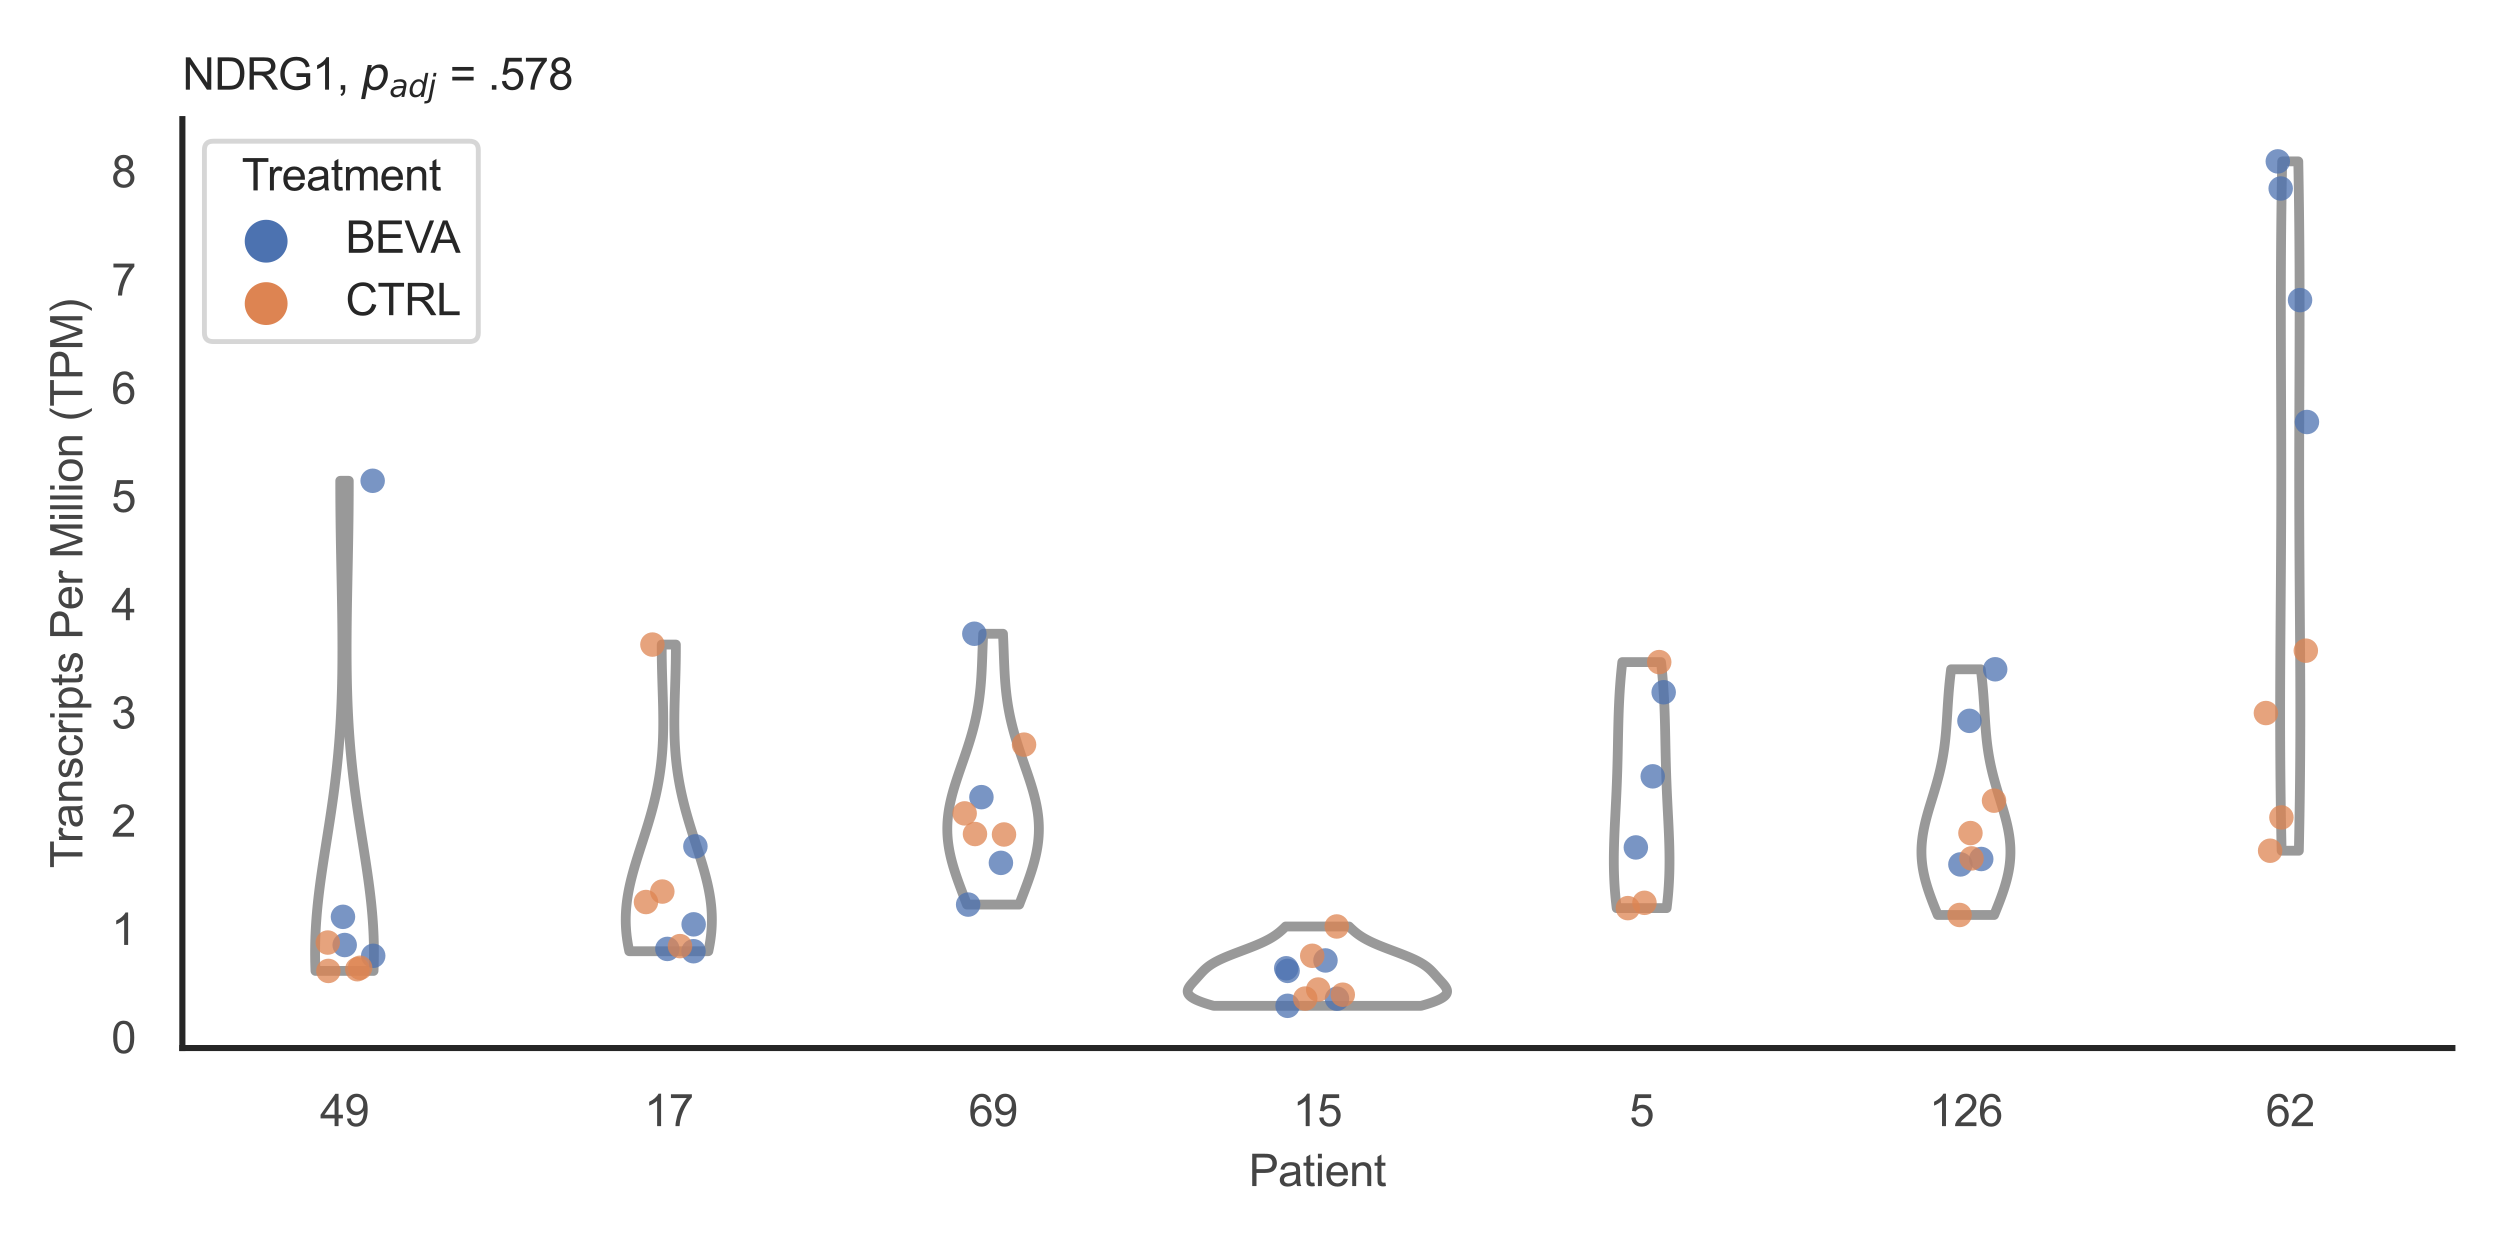 <?xml version="1.0" encoding="utf-8" standalone="no"?>
<!DOCTYPE svg PUBLIC "-//W3C//DTD SVG 1.1//EN"
  "http://www.w3.org/Graphics/SVG/1.1/DTD/svg11.dtd">
<svg xmlns:xlink="http://www.w3.org/1999/xlink" width="510.236pt" height="255.118pt" viewBox="0 0 510.236 255.118" xmlns="http://www.w3.org/2000/svg" version="1.1">
 <defs>
  <style type="text/css">*{stroke-linejoin: round; stroke-linecap: butt}</style>
 </defs>
 <g id="figure_1">
  <g id="patch_1">
   <path d="M 0 255.118 
L 510.236 255.118 
L 510.236 0 
L 0 0 
z
" style="fill: #ffffff"/>
  </g>
  <g id="axes_1">
   <g id="patch_2">
    <path d="M 37.22 213.898 
L 500.516 213.898 
L 500.516 24.32 
L 37.22 24.32 
z
" style="fill: #ffffff"/>
   </g>
   <g id="matplotlib.axis_1">
    <g id="xtick_1">
     <g id="text_1">
      <!-- 49 -->
      <g style="fill: #444444" transform="translate(65.308 229.84)scale(0.09 -0.09)">
       <defs>
        <path id="ArialMT-34" d="M 2069 0 
L 2069 1097 
L 81 1097 
L 81 1613 
L 2172 4581 
L 2631 4581 
L 2631 1613 
L 3250 1613 
L 3250 1097 
L 2631 1097 
L 2631 0 
L 2069 0 
z
M 2069 1613 
L 2069 3678 
L 634 1613 
L 2069 1613 
z
" transform="scale(0.016)"/>
        <path id="ArialMT-39" d="M 350 1059 
L 891 1109 
Q 959 728 1153 556 
Q 1347 384 1650 384 
Q 1909 384 2104 503 
Q 2300 622 2425 820 
Q 2550 1019 2634 1356 
Q 2719 1694 2719 2044 
Q 2719 2081 2716 2156 
Q 2547 1888 2255 1720 
Q 1963 1553 1622 1553 
Q 1053 1553 659 1965 
Q 266 2378 266 3053 
Q 266 3750 677 4175 
Q 1088 4600 1706 4600 
Q 2153 4600 2523 4359 
Q 2894 4119 3086 3673 
Q 3278 3228 3278 2384 
Q 3278 1506 3087 986 
Q 2897 466 2520 194 
Q 2144 -78 1638 -78 
Q 1100 -78 759 220 
Q 419 519 350 1059 
z
M 2653 3081 
Q 2653 3566 2395 3850 
Q 2138 4134 1775 4134 
Q 1400 4134 1122 3828 
Q 844 3522 844 3034 
Q 844 2597 1108 2323 
Q 1372 2050 1759 2050 
Q 2150 2050 2401 2323 
Q 2653 2597 2653 3081 
z
" transform="scale(0.016)"/>
       </defs>
       <use xlink:href="#ArialMT-34"/>
       <use xlink:href="#ArialMT-39" x="55.615"/>
      </g>
     </g>
    </g>
    <g id="xtick_2">
     <g id="text_2">
      <!-- 17 -->
      <g style="fill: #444444" transform="translate(131.493 229.84)scale(0.09 -0.09)">
       <defs>
        <path id="ArialMT-31" d="M 2384 0 
L 1822 0 
L 1822 3584 
Q 1619 3391 1289 3197 
Q 959 3003 697 2906 
L 697 3450 
Q 1169 3672 1522 3987 
Q 1875 4303 2022 4600 
L 2384 4600 
L 2384 0 
z
" transform="scale(0.016)"/>
        <path id="ArialMT-37" d="M 303 3981 
L 303 4522 
L 3269 4522 
L 3269 4084 
Q 2831 3619 2401 2847 
Q 1972 2075 1738 1259 
Q 1569 684 1522 0 
L 944 0 
Q 953 541 1156 1306 
Q 1359 2072 1739 2783 
Q 2119 3494 2547 3981 
L 303 3981 
z
" transform="scale(0.016)"/>
       </defs>
       <use xlink:href="#ArialMT-31"/>
       <use xlink:href="#ArialMT-37" x="55.615"/>
      </g>
     </g>
    </g>
    <g id="xtick_3">
     <g id="text_3">
      <!-- 69 -->
      <g style="fill: #444444" transform="translate(197.678 229.84)scale(0.09 -0.09)">
       <defs>
        <path id="ArialMT-36" d="M 3184 3459 
L 2625 3416 
Q 2550 3747 2413 3897 
Q 2184 4138 1850 4138 
Q 1581 4138 1378 3988 
Q 1113 3794 959 3422 
Q 806 3050 800 2363 
Q 1003 2672 1297 2822 
Q 1591 2972 1913 2972 
Q 2475 2972 2870 2558 
Q 3266 2144 3266 1488 
Q 3266 1056 3080 686 
Q 2894 316 2569 119 
Q 2244 -78 1831 -78 
Q 1128 -78 684 439 
Q 241 956 241 2144 
Q 241 3472 731 4075 
Q 1159 4600 1884 4600 
Q 2425 4600 2770 4297 
Q 3116 3994 3184 3459 
z
M 888 1484 
Q 888 1194 1011 928 
Q 1134 663 1356 523 
Q 1578 384 1822 384 
Q 2178 384 2434 671 
Q 2691 959 2691 1453 
Q 2691 1928 2437 2201 
Q 2184 2475 1800 2475 
Q 1419 2475 1153 2201 
Q 888 1928 888 1484 
z
" transform="scale(0.016)"/>
       </defs>
       <use xlink:href="#ArialMT-36"/>
       <use xlink:href="#ArialMT-39" x="55.615"/>
      </g>
     </g>
    </g>
    <g id="xtick_4">
     <g id="text_4">
      <!-- 15 -->
      <g style="fill: #444444" transform="translate(263.863 229.84)scale(0.09 -0.09)">
       <defs>
        <path id="ArialMT-35" d="M 266 1200 
L 856 1250 
Q 922 819 1161 601 
Q 1400 384 1738 384 
Q 2144 384 2425 690 
Q 2706 997 2706 1503 
Q 2706 1984 2436 2262 
Q 2166 2541 1728 2541 
Q 1456 2541 1237 2417 
Q 1019 2294 894 2097 
L 366 2166 
L 809 4519 
L 3088 4519 
L 3088 3981 
L 1259 3981 
L 1013 2750 
Q 1425 3038 1878 3038 
Q 2478 3038 2890 2622 
Q 3303 2206 3303 1553 
Q 3303 931 2941 478 
Q 2500 -78 1738 -78 
Q 1113 -78 717 272 
Q 322 622 266 1200 
z
" transform="scale(0.016)"/>
       </defs>
       <use xlink:href="#ArialMT-31"/>
       <use xlink:href="#ArialMT-35" x="55.615"/>
      </g>
     </g>
    </g>
    <g id="xtick_5">
     <g id="text_5">
      <!-- 5 -->
      <g style="fill: #444444" transform="translate(332.551 229.84)scale(0.09 -0.09)">
       <use xlink:href="#ArialMT-35"/>
      </g>
     </g>
    </g>
    <g id="xtick_6">
     <g id="text_6">
      <!-- 126 -->
      <g style="fill: #444444" transform="translate(393.731 229.84)scale(0.09 -0.09)">
       <defs>
        <path id="ArialMT-32" d="M 3222 541 
L 3222 0 
L 194 0 
Q 188 203 259 391 
Q 375 700 629 1000 
Q 884 1300 1366 1694 
Q 2113 2306 2375 2664 
Q 2638 3022 2638 3341 
Q 2638 3675 2398 3904 
Q 2159 4134 1775 4134 
Q 1369 4134 1125 3890 
Q 881 3647 878 3216 
L 300 3275 
Q 359 3922 746 4261 
Q 1134 4600 1788 4600 
Q 2447 4600 2831 4234 
Q 3216 3869 3216 3328 
Q 3216 3053 3103 2787 
Q 2991 2522 2730 2228 
Q 2469 1934 1863 1422 
Q 1356 997 1212 845 
Q 1069 694 975 541 
L 3222 541 
z
" transform="scale(0.016)"/>
       </defs>
       <use xlink:href="#ArialMT-31"/>
       <use xlink:href="#ArialMT-32" x="55.615"/>
       <use xlink:href="#ArialMT-36" x="111.23"/>
      </g>
     </g>
    </g>
    <g id="xtick_7">
     <g id="text_7">
      <!-- 62 -->
      <g style="fill: #444444" transform="translate(462.419 229.84)scale(0.09 -0.09)">
       <use xlink:href="#ArialMT-36"/>
       <use xlink:href="#ArialMT-32" x="55.615"/>
      </g>
     </g>
    </g>
    <g id="text_8">
     <!-- Patient -->
     <g style="fill: #444444" transform="translate(254.859 242.071)scale(0.09 -0.09)">
      <defs>
       <path id="ArialMT-50" d="M 494 0 
L 494 4581 
L 2222 4581 
Q 2678 4581 2919 4538 
Q 3256 4481 3484 4323 
Q 3713 4166 3852 3881 
Q 3991 3597 3991 3256 
Q 3991 2672 3619 2267 
Q 3247 1863 2275 1863 
L 1100 1863 
L 1100 0 
L 494 0 
z
M 1100 2403 
L 2284 2403 
Q 2872 2403 3119 2622 
Q 3366 2841 3366 3238 
Q 3366 3525 3220 3729 
Q 3075 3934 2838 4000 
Q 2684 4041 2272 4041 
L 1100 4041 
L 1100 2403 
z
" transform="scale(0.016)"/>
       <path id="ArialMT-61" d="M 2588 409 
Q 2275 144 1986 34 
Q 1697 -75 1366 -75 
Q 819 -75 525 192 
Q 231 459 231 875 
Q 231 1119 342 1320 
Q 453 1522 633 1644 
Q 813 1766 1038 1828 
Q 1203 1872 1538 1913 
Q 2219 1994 2541 2106 
Q 2544 2222 2544 2253 
Q 2544 2597 2384 2738 
Q 2169 2928 1744 2928 
Q 1347 2928 1158 2789 
Q 969 2650 878 2297 
L 328 2372 
Q 403 2725 575 2942 
Q 747 3159 1072 3276 
Q 1397 3394 1825 3394 
Q 2250 3394 2515 3294 
Q 2781 3194 2906 3042 
Q 3031 2891 3081 2659 
Q 3109 2516 3109 2141 
L 3109 1391 
Q 3109 606 3145 398 
Q 3181 191 3288 0 
L 2700 0 
Q 2613 175 2588 409 
z
M 2541 1666 
Q 2234 1541 1622 1453 
Q 1275 1403 1131 1340 
Q 988 1278 909 1158 
Q 831 1038 831 891 
Q 831 666 1001 516 
Q 1172 366 1500 366 
Q 1825 366 2078 508 
Q 2331 650 2450 897 
Q 2541 1088 2541 1459 
L 2541 1666 
z
" transform="scale(0.016)"/>
       <path id="ArialMT-74" d="M 1650 503 
L 1731 6 
Q 1494 -44 1306 -44 
Q 1000 -44 831 53 
Q 663 150 594 308 
Q 525 466 525 972 
L 525 2881 
L 113 2881 
L 113 3319 
L 525 3319 
L 525 4141 
L 1084 4478 
L 1084 3319 
L 1650 3319 
L 1650 2881 
L 1084 2881 
L 1084 941 
Q 1084 700 1114 631 
Q 1144 563 1211 522 
Q 1278 481 1403 481 
Q 1497 481 1650 503 
z
" transform="scale(0.016)"/>
       <path id="ArialMT-69" d="M 425 3934 
L 425 4581 
L 988 4581 
L 988 3934 
L 425 3934 
z
M 425 0 
L 425 3319 
L 988 3319 
L 988 0 
L 425 0 
z
" transform="scale(0.016)"/>
       <path id="ArialMT-65" d="M 2694 1069 
L 3275 997 
Q 3138 488 2766 206 
Q 2394 -75 1816 -75 
Q 1088 -75 661 373 
Q 234 822 234 1631 
Q 234 2469 665 2931 
Q 1097 3394 1784 3394 
Q 2450 3394 2872 2941 
Q 3294 2488 3294 1666 
Q 3294 1616 3291 1516 
L 816 1516 
Q 847 969 1125 678 
Q 1403 388 1819 388 
Q 2128 388 2347 550 
Q 2566 713 2694 1069 
z
M 847 1978 
L 2700 1978 
Q 2663 2397 2488 2606 
Q 2219 2931 1791 2931 
Q 1403 2931 1139 2672 
Q 875 2413 847 1978 
z
" transform="scale(0.016)"/>
       <path id="ArialMT-6e" d="M 422 0 
L 422 3319 
L 928 3319 
L 928 2847 
Q 1294 3394 1984 3394 
Q 2284 3394 2536 3286 
Q 2788 3178 2913 3003 
Q 3038 2828 3088 2588 
Q 3119 2431 3119 2041 
L 3119 0 
L 2556 0 
L 2556 2019 
Q 2556 2363 2490 2533 
Q 2425 2703 2258 2804 
Q 2091 2906 1866 2906 
Q 1506 2906 1245 2678 
Q 984 2450 984 1813 
L 984 0 
L 422 0 
z
" transform="scale(0.016)"/>
      </defs>
      <use xlink:href="#ArialMT-50"/>
      <use xlink:href="#ArialMT-61" x="66.699"/>
      <use xlink:href="#ArialMT-74" x="122.314"/>
      <use xlink:href="#ArialMT-69" x="150.098"/>
      <use xlink:href="#ArialMT-65" x="172.314"/>
      <use xlink:href="#ArialMT-6e" x="227.93"/>
      <use xlink:href="#ArialMT-74" x="283.545"/>
     </g>
    </g>
   </g>
   <g id="matplotlib.axis_2">
    <g id="ytick_1">
     <g id="text_9">
      <!-- 0 -->
      <g style="fill: #444444" transform="translate(22.715 214.939)scale(0.09 -0.09)">
       <defs>
        <path id="ArialMT-30" d="M 266 2259 
Q 266 3072 433 3567 
Q 600 4063 929 4331 
Q 1259 4600 1759 4600 
Q 2128 4600 2406 4451 
Q 2684 4303 2865 4023 
Q 3047 3744 3150 3342 
Q 3253 2941 3253 2259 
Q 3253 1453 3087 958 
Q 2922 463 2592 192 
Q 2263 -78 1759 -78 
Q 1097 -78 719 397 
Q 266 969 266 2259 
z
M 844 2259 
Q 844 1131 1108 757 
Q 1372 384 1759 384 
Q 2147 384 2411 759 
Q 2675 1134 2675 2259 
Q 2675 3391 2411 3762 
Q 2147 4134 1753 4134 
Q 1366 4134 1134 3806 
Q 844 3388 844 2259 
z
" transform="scale(0.016)"/>
       </defs>
       <use xlink:href="#ArialMT-30"/>
      </g>
     </g>
    </g>
    <g id="ytick_2">
     <g id="text_10">
      <!-- 1 -->
      <g style="fill: #444444" transform="translate(22.715 192.85)scale(0.09 -0.09)">
       <use xlink:href="#ArialMT-31"/>
      </g>
     </g>
    </g>
    <g id="ytick_3">
     <g id="text_11">
      <!-- 2 -->
      <g style="fill: #444444" transform="translate(22.715 170.761)scale(0.09 -0.09)">
       <use xlink:href="#ArialMT-32"/>
      </g>
     </g>
    </g>
    <g id="ytick_4">
     <g id="text_12">
      <!-- 3 -->
      <g style="fill: #444444" transform="translate(22.715 148.672)scale(0.09 -0.09)">
       <defs>
        <path id="ArialMT-33" d="M 269 1209 
L 831 1284 
Q 928 806 1161 595 
Q 1394 384 1728 384 
Q 2125 384 2398 659 
Q 2672 934 2672 1341 
Q 2672 1728 2419 1979 
Q 2166 2231 1775 2231 
Q 1616 2231 1378 2169 
L 1441 2663 
Q 1497 2656 1531 2656 
Q 1891 2656 2178 2843 
Q 2466 3031 2466 3422 
Q 2466 3731 2256 3934 
Q 2047 4138 1716 4138 
Q 1388 4138 1169 3931 
Q 950 3725 888 3313 
L 325 3413 
Q 428 3978 793 4289 
Q 1159 4600 1703 4600 
Q 2078 4600 2393 4439 
Q 2709 4278 2876 4000 
Q 3044 3722 3044 3409 
Q 3044 3113 2884 2869 
Q 2725 2625 2413 2481 
Q 2819 2388 3044 2092 
Q 3269 1797 3269 1353 
Q 3269 753 2831 336 
Q 2394 -81 1725 -81 
Q 1122 -81 723 278 
Q 325 638 269 1209 
z
" transform="scale(0.016)"/>
       </defs>
       <use xlink:href="#ArialMT-33"/>
      </g>
     </g>
    </g>
    <g id="ytick_5">
     <g id="text_13">
      <!-- 4 -->
      <g style="fill: #444444" transform="translate(22.715 126.583)scale(0.09 -0.09)">
       <use xlink:href="#ArialMT-34"/>
      </g>
     </g>
    </g>
    <g id="ytick_6">
     <g id="text_14">
      <!-- 5 -->
      <g style="fill: #444444" transform="translate(22.715 104.494)scale(0.09 -0.09)">
       <use xlink:href="#ArialMT-35"/>
      </g>
     </g>
    </g>
    <g id="ytick_7">
     <g id="text_15">
      <!-- 6 -->
      <g style="fill: #444444" transform="translate(22.715 82.405)scale(0.09 -0.09)">
       <use xlink:href="#ArialMT-36"/>
      </g>
     </g>
    </g>
    <g id="ytick_8">
     <g id="text_16">
      <!-- 7 -->
      <g style="fill: #444444" transform="translate(22.715 60.316)scale(0.09 -0.09)">
       <use xlink:href="#ArialMT-37"/>
      </g>
     </g>
    </g>
    <g id="ytick_9">
     <g id="text_17">
      <!-- 8 -->
      <g style="fill: #444444" transform="translate(22.715 38.227)scale(0.09 -0.09)">
       <defs>
        <path id="ArialMT-38" d="M 1131 2484 
Q 781 2613 612 2850 
Q 444 3088 444 3419 
Q 444 3919 803 4259 
Q 1163 4600 1759 4600 
Q 2359 4600 2725 4251 
Q 3091 3903 3091 3403 
Q 3091 3084 2923 2848 
Q 2756 2613 2416 2484 
Q 2838 2347 3058 2040 
Q 3278 1734 3278 1309 
Q 3278 722 2862 322 
Q 2447 -78 1769 -78 
Q 1091 -78 675 323 
Q 259 725 259 1325 
Q 259 1772 486 2073 
Q 713 2375 1131 2484 
z
M 1019 3438 
Q 1019 3113 1228 2906 
Q 1438 2700 1772 2700 
Q 2097 2700 2305 2904 
Q 2513 3109 2513 3406 
Q 2513 3716 2298 3927 
Q 2084 4138 1766 4138 
Q 1444 4138 1231 3931 
Q 1019 3725 1019 3438 
z
M 838 1322 
Q 838 1081 952 856 
Q 1066 631 1291 507 
Q 1516 384 1775 384 
Q 2178 384 2440 643 
Q 2703 903 2703 1303 
Q 2703 1709 2433 1975 
Q 2163 2241 1756 2241 
Q 1359 2241 1098 1978 
Q 838 1716 838 1322 
z
" transform="scale(0.016)"/>
       </defs>
       <use xlink:href="#ArialMT-38"/>
      </g>
     </g>
    </g>
    <g id="text_18">
     <!-- Transcripts Per Million (TPM) -->
     <g style="fill: #444444" transform="translate(16.821 177.194)rotate(-90)scale(0.09 -0.09)">
      <defs>
       <path id="ArialMT-54" d="M 1659 0 
L 1659 4041 
L 150 4041 
L 150 4581 
L 3781 4581 
L 3781 4041 
L 2266 4041 
L 2266 0 
L 1659 0 
z
" transform="scale(0.016)"/>
       <path id="ArialMT-72" d="M 416 0 
L 416 3319 
L 922 3319 
L 922 2816 
Q 1116 3169 1280 3281 
Q 1444 3394 1641 3394 
Q 1925 3394 2219 3213 
L 2025 2691 
Q 1819 2813 1613 2813 
Q 1428 2813 1281 2702 
Q 1134 2591 1072 2394 
Q 978 2094 978 1738 
L 978 0 
L 416 0 
z
" transform="scale(0.016)"/>
       <path id="ArialMT-73" d="M 197 991 
L 753 1078 
Q 800 744 1014 566 
Q 1228 388 1613 388 
Q 2000 388 2187 545 
Q 2375 703 2375 916 
Q 2375 1106 2209 1216 
Q 2094 1291 1634 1406 
Q 1016 1563 777 1677 
Q 538 1791 414 1992 
Q 291 2194 291 2438 
Q 291 2659 392 2848 
Q 494 3038 669 3163 
Q 800 3259 1026 3326 
Q 1253 3394 1513 3394 
Q 1903 3394 2198 3281 
Q 2494 3169 2634 2976 
Q 2775 2784 2828 2463 
L 2278 2388 
Q 2241 2644 2061 2787 
Q 1881 2931 1553 2931 
Q 1166 2931 1000 2803 
Q 834 2675 834 2503 
Q 834 2394 903 2306 
Q 972 2216 1119 2156 
Q 1203 2125 1616 2013 
Q 2213 1853 2448 1751 
Q 2684 1650 2818 1456 
Q 2953 1263 2953 975 
Q 2953 694 2789 445 
Q 2625 197 2315 61 
Q 2006 -75 1616 -75 
Q 969 -75 630 194 
Q 291 463 197 991 
z
" transform="scale(0.016)"/>
       <path id="ArialMT-63" d="M 2588 1216 
L 3141 1144 
Q 3050 572 2676 248 
Q 2303 -75 1759 -75 
Q 1078 -75 664 370 
Q 250 816 250 1647 
Q 250 2184 428 2587 
Q 606 2991 970 3192 
Q 1334 3394 1763 3394 
Q 2303 3394 2647 3120 
Q 2991 2847 3088 2344 
L 2541 2259 
Q 2463 2594 2264 2762 
Q 2066 2931 1784 2931 
Q 1359 2931 1093 2626 
Q 828 2322 828 1663 
Q 828 994 1084 691 
Q 1341 388 1753 388 
Q 2084 388 2306 591 
Q 2528 794 2588 1216 
z
" transform="scale(0.016)"/>
       <path id="ArialMT-70" d="M 422 -1272 
L 422 3319 
L 934 3319 
L 934 2888 
Q 1116 3141 1344 3267 
Q 1572 3394 1897 3394 
Q 2322 3394 2647 3175 
Q 2972 2956 3137 2557 
Q 3303 2159 3303 1684 
Q 3303 1175 3120 767 
Q 2938 359 2589 142 
Q 2241 -75 1856 -75 
Q 1575 -75 1351 44 
Q 1128 163 984 344 
L 984 -1272 
L 422 -1272 
z
M 931 1641 
Q 931 1000 1190 694 
Q 1450 388 1819 388 
Q 2194 388 2461 705 
Q 2728 1022 2728 1688 
Q 2728 2322 2467 2637 
Q 2206 2953 1844 2953 
Q 1484 2953 1207 2617 
Q 931 2281 931 1641 
z
" transform="scale(0.016)"/>
       <path id="ArialMT-20" transform="scale(0.016)"/>
       <path id="ArialMT-4d" d="M 475 0 
L 475 4581 
L 1388 4581 
L 2472 1338 
Q 2622 884 2691 659 
Q 2769 909 2934 1394 
L 4031 4581 
L 4847 4581 
L 4847 0 
L 4263 0 
L 4263 3834 
L 2931 0 
L 2384 0 
L 1059 3900 
L 1059 0 
L 475 0 
z
" transform="scale(0.016)"/>
       <path id="ArialMT-6c" d="M 409 0 
L 409 4581 
L 972 4581 
L 972 0 
L 409 0 
z
" transform="scale(0.016)"/>
       <path id="ArialMT-6f" d="M 213 1659 
Q 213 2581 725 3025 
Q 1153 3394 1769 3394 
Q 2453 3394 2887 2945 
Q 3322 2497 3322 1706 
Q 3322 1066 3130 698 
Q 2938 331 2570 128 
Q 2203 -75 1769 -75 
Q 1072 -75 642 372 
Q 213 819 213 1659 
z
M 791 1659 
Q 791 1022 1069 705 
Q 1347 388 1769 388 
Q 2188 388 2466 706 
Q 2744 1025 2744 1678 
Q 2744 2294 2464 2611 
Q 2184 2928 1769 2928 
Q 1347 2928 1069 2612 
Q 791 2297 791 1659 
z
" transform="scale(0.016)"/>
       <path id="ArialMT-28" d="M 1497 -1347 
Q 1031 -759 709 28 
Q 388 816 388 1659 
Q 388 2403 628 3084 
Q 909 3875 1497 4659 
L 1900 4659 
Q 1522 4009 1400 3731 
Q 1209 3300 1100 2831 
Q 966 2247 966 1656 
Q 966 153 1900 -1347 
L 1497 -1347 
z
" transform="scale(0.016)"/>
       <path id="ArialMT-29" d="M 791 -1347 
L 388 -1347 
Q 1322 153 1322 1656 
Q 1322 2244 1188 2822 
Q 1081 3291 891 3722 
Q 769 4003 388 4659 
L 791 4659 
Q 1378 3875 1659 3084 
Q 1900 2403 1900 1659 
Q 1900 816 1576 28 
Q 1253 -759 791 -1347 
z
" transform="scale(0.016)"/>
      </defs>
      <use xlink:href="#ArialMT-54"/>
      <use xlink:href="#ArialMT-72" x="57.334"/>
      <use xlink:href="#ArialMT-61" x="90.635"/>
      <use xlink:href="#ArialMT-6e" x="146.25"/>
      <use xlink:href="#ArialMT-73" x="201.865"/>
      <use xlink:href="#ArialMT-63" x="251.865"/>
      <use xlink:href="#ArialMT-72" x="301.865"/>
      <use xlink:href="#ArialMT-69" x="335.166"/>
      <use xlink:href="#ArialMT-70" x="357.383"/>
      <use xlink:href="#ArialMT-74" x="412.998"/>
      <use xlink:href="#ArialMT-73" x="440.781"/>
      <use xlink:href="#ArialMT-20" x="490.781"/>
      <use xlink:href="#ArialMT-50" x="518.564"/>
      <use xlink:href="#ArialMT-65" x="585.264"/>
      <use xlink:href="#ArialMT-72" x="640.879"/>
      <use xlink:href="#ArialMT-20" x="674.18"/>
      <use xlink:href="#ArialMT-4d" x="701.963"/>
      <use xlink:href="#ArialMT-69" x="785.264"/>
      <use xlink:href="#ArialMT-6c" x="807.48"/>
      <use xlink:href="#ArialMT-6c" x="829.697"/>
      <use xlink:href="#ArialMT-69" x="851.914"/>
      <use xlink:href="#ArialMT-6f" x="874.131"/>
      <use xlink:href="#ArialMT-6e" x="929.746"/>
      <use xlink:href="#ArialMT-20" x="985.361"/>
      <use xlink:href="#ArialMT-28" x="1013.145"/>
      <use xlink:href="#ArialMT-54" x="1046.445"/>
      <use xlink:href="#ArialMT-50" x="1107.529"/>
      <use xlink:href="#ArialMT-4d" x="1174.229"/>
      <use xlink:href="#ArialMT-29" x="1257.529"/>
     </g>
    </g>
   </g>
   <g id="PolyCollection_1">
    <defs>
     <path id="m15b5eba207" d="M 76.239 -56.957 
L 64.386 -56.957 
L 64.35 -57.967 
L 64.324 -58.978 
L 64.311 -59.988 
L 64.309 -60.999 
L 64.319 -62.009 
L 64.34 -63.02 
L 64.373 -64.03 
L 64.417 -65.04 
L 64.472 -66.051 
L 64.538 -67.061 
L 64.614 -68.072 
L 64.7 -69.082 
L 64.796 -70.093 
L 64.901 -71.103 
L 65.013 -72.114 
L 65.134 -73.124 
L 65.261 -74.135 
L 65.395 -75.145 
L 65.535 -76.155 
L 65.68 -77.166 
L 65.829 -78.176 
L 65.981 -79.187 
L 66.137 -80.197 
L 66.294 -81.208 
L 66.453 -82.218 
L 66.613 -83.229 
L 66.773 -84.239 
L 66.932 -85.25 
L 67.09 -86.26 
L 67.247 -87.27 
L 67.401 -88.281 
L 67.553 -89.291 
L 67.701 -90.302 
L 67.846 -91.312 
L 67.987 -92.323 
L 68.124 -93.333 
L 68.256 -94.344 
L 68.383 -95.354 
L 68.505 -96.365 
L 68.622 -97.375 
L 68.734 -98.385 
L 68.84 -99.396 
L 68.941 -100.406 
L 69.035 -101.417 
L 69.125 -102.427 
L 69.208 -103.438 
L 69.287 -104.448 
L 69.359 -105.459 
L 69.427 -106.469 
L 69.489 -107.48 
L 69.545 -108.49 
L 69.597 -109.5 
L 69.644 -110.511 
L 69.686 -111.521 
L 69.723 -112.532 
L 69.756 -113.542 
L 69.785 -114.553 
L 69.81 -115.563 
L 69.83 -116.574 
L 69.848 -117.584 
L 69.861 -118.594 
L 69.871 -119.605 
L 69.878 -120.615 
L 69.882 -121.626 
L 69.884 -122.636 
L 69.882 -123.647 
L 69.878 -124.657 
L 69.872 -125.668 
L 69.864 -126.678 
L 69.854 -127.689 
L 69.842 -128.699 
L 69.829 -129.709 
L 69.814 -130.72 
L 69.798 -131.73 
L 69.781 -132.741 
L 69.763 -133.751 
L 69.745 -134.762 
L 69.725 -135.772 
L 69.706 -136.783 
L 69.686 -137.793 
L 69.666 -138.804 
L 69.646 -139.814 
L 69.626 -140.824 
L 69.607 -141.835 
L 69.588 -142.845 
L 69.57 -143.856 
L 69.553 -144.866 
L 69.536 -145.877 
L 69.521 -146.887 
L 69.507 -147.898 
L 69.494 -148.908 
L 69.482 -149.919 
L 69.472 -150.929 
L 69.463 -151.939 
L 69.455 -152.95 
L 69.45 -153.96 
L 69.446 -154.971 
L 69.443 -155.981 
L 69.443 -156.992 
L 71.183 -156.992 
L 71.183 -156.992 
L 71.182 -155.981 
L 71.18 -154.971 
L 71.176 -153.96 
L 71.17 -152.95 
L 71.162 -151.939 
L 71.154 -150.929 
L 71.143 -149.919 
L 71.132 -148.908 
L 71.118 -147.898 
L 71.104 -146.887 
L 71.089 -145.877 
L 71.072 -144.866 
L 71.055 -143.856 
L 71.037 -142.845 
L 71.018 -141.835 
L 70.999 -140.824 
L 70.979 -139.814 
L 70.959 -138.804 
L 70.939 -137.793 
L 70.919 -136.783 
L 70.9 -135.772 
L 70.881 -134.762 
L 70.862 -133.751 
L 70.844 -132.741 
L 70.827 -131.73 
L 70.811 -130.72 
L 70.796 -129.709 
L 70.783 -128.699 
L 70.771 -127.689 
L 70.761 -126.678 
L 70.753 -125.668 
L 70.747 -124.657 
L 70.743 -123.647 
L 70.742 -122.636 
L 70.743 -121.626 
L 70.747 -120.615 
L 70.754 -119.605 
L 70.764 -118.594 
L 70.778 -117.584 
L 70.795 -116.574 
L 70.815 -115.563 
L 70.84 -114.553 
L 70.869 -113.542 
L 70.902 -112.532 
L 70.939 -111.521 
L 70.981 -110.511 
L 71.028 -109.5 
L 71.08 -108.49 
L 71.137 -107.48 
L 71.199 -106.469 
L 71.266 -105.459 
L 71.339 -104.448 
L 71.417 -103.438 
L 71.5 -102.427 
L 71.59 -101.417 
L 71.685 -100.406 
L 71.785 -99.396 
L 71.891 -98.385 
L 72.003 -97.375 
L 72.12 -96.365 
L 72.242 -95.354 
L 72.369 -94.344 
L 72.501 -93.333 
L 72.638 -92.323 
L 72.779 -91.312 
L 72.924 -90.302 
L 73.072 -89.291 
L 73.224 -88.281 
L 73.378 -87.27 
L 73.535 -86.26 
L 73.693 -85.25 
L 73.853 -84.239 
L 74.012 -83.229 
L 74.172 -82.218 
L 74.331 -81.208 
L 74.489 -80.197 
L 74.644 -79.187 
L 74.797 -78.176 
L 74.945 -77.166 
L 75.09 -76.155 
L 75.23 -75.145 
L 75.364 -74.135 
L 75.491 -73.124 
L 75.612 -72.114 
L 75.725 -71.103 
L 75.829 -70.093 
L 75.925 -69.082 
L 76.011 -68.072 
L 76.087 -67.061 
L 76.153 -66.051 
L 76.208 -65.04 
L 76.252 -64.03 
L 76.285 -63.02 
L 76.307 -62.009 
L 76.316 -60.999 
L 76.314 -59.988 
L 76.301 -58.978 
L 76.276 -57.967 
L 76.239 -56.957 
z
" style="stroke: #999999; stroke-width: 2"/>
    </defs>
    <g clip-path="url(#p234a2bdcb1)">
     <use xlink:href="#m15b5eba207" x="0" y="255.118" style="fill: #ffffff; stroke: #999999; stroke-width: 2"/>
    </g>
   </g>
   <g id="PolyCollection_2">
    <defs>
     <path id="m8b9d6a065e" d="M 144.569 -60.981 
L 128.427 -60.981 
L 128.296 -61.613 
L 128.176 -62.245 
L 128.07 -62.877 
L 127.976 -63.509 
L 127.896 -64.141 
L 127.83 -64.773 
L 127.778 -65.406 
L 127.74 -66.038 
L 127.716 -66.67 
L 127.707 -67.302 
L 127.712 -67.934 
L 127.731 -68.566 
L 127.764 -69.198 
L 127.811 -69.831 
L 127.872 -70.463 
L 127.946 -71.095 
L 128.032 -71.727 
L 128.131 -72.359 
L 128.241 -72.991 
L 128.362 -73.623 
L 128.494 -74.256 
L 128.636 -74.888 
L 128.787 -75.52 
L 128.947 -76.152 
L 129.114 -76.784 
L 129.288 -77.416 
L 129.469 -78.048 
L 129.655 -78.681 
L 129.846 -79.313 
L 130.041 -79.945 
L 130.24 -80.577 
L 130.44 -81.209 
L 130.643 -81.841 
L 130.847 -82.473 
L 131.051 -83.106 
L 131.255 -83.738 
L 131.458 -84.37 
L 131.66 -85.002 
L 131.859 -85.634 
L 132.056 -86.266 
L 132.25 -86.899 
L 132.44 -87.531 
L 132.626 -88.163 
L 132.807 -88.795 
L 132.984 -89.427 
L 133.156 -90.059 
L 133.321 -90.691 
L 133.481 -91.324 
L 133.635 -91.956 
L 133.783 -92.588 
L 133.924 -93.22 
L 134.059 -93.852 
L 134.187 -94.484 
L 134.308 -95.116 
L 134.422 -95.749 
L 134.529 -96.381 
L 134.629 -97.013 
L 134.722 -97.645 
L 134.808 -98.277 
L 134.887 -98.909 
L 134.96 -99.541 
L 135.026 -100.174 
L 135.085 -100.806 
L 135.138 -101.438 
L 135.185 -102.07 
L 135.226 -102.702 
L 135.261 -103.334 
L 135.291 -103.966 
L 135.315 -104.599 
L 135.334 -105.231 
L 135.348 -105.863 
L 135.358 -106.495 
L 135.363 -107.127 
L 135.365 -107.759 
L 135.363 -108.391 
L 135.358 -109.024 
L 135.35 -109.656 
L 135.339 -110.288 
L 135.326 -110.92 
L 135.311 -111.552 
L 135.294 -112.184 
L 135.276 -112.816 
L 135.257 -113.449 
L 135.237 -114.081 
L 135.217 -114.713 
L 135.197 -115.345 
L 135.178 -115.977 
L 135.159 -116.609 
L 135.14 -117.241 
L 135.123 -117.874 
L 135.108 -118.506 
L 135.093 -119.138 
L 135.081 -119.77 
L 135.071 -120.402 
L 135.062 -121.034 
L 135.056 -121.666 
L 135.053 -122.299 
L 135.052 -122.931 
L 135.053 -123.563 
L 137.942 -123.563 
L 137.942 -123.563 
L 137.944 -122.931 
L 137.943 -122.299 
L 137.939 -121.666 
L 137.933 -121.034 
L 137.925 -120.402 
L 137.915 -119.77 
L 137.902 -119.138 
L 137.888 -118.506 
L 137.872 -117.874 
L 137.855 -117.241 
L 137.837 -116.609 
L 137.818 -115.977 
L 137.798 -115.345 
L 137.778 -114.713 
L 137.758 -114.081 
L 137.739 -113.449 
L 137.72 -112.816 
L 137.702 -112.184 
L 137.685 -111.552 
L 137.67 -110.92 
L 137.657 -110.288 
L 137.646 -109.656 
L 137.638 -109.024 
L 137.632 -108.391 
L 137.63 -107.759 
L 137.632 -107.127 
L 137.638 -106.495 
L 137.647 -105.863 
L 137.662 -105.231 
L 137.681 -104.599 
L 137.705 -103.966 
L 137.734 -103.334 
L 137.77 -102.702 
L 137.81 -102.07 
L 137.857 -101.438 
L 137.91 -100.806 
L 137.97 -100.174 
L 138.036 -99.541 
L 138.108 -98.909 
L 138.188 -98.277 
L 138.274 -97.645 
L 138.367 -97.013 
L 138.467 -96.381 
L 138.574 -95.749 
L 138.688 -95.116 
L 138.809 -94.484 
L 138.937 -93.852 
L 139.071 -93.22 
L 139.212 -92.588 
L 139.36 -91.956 
L 139.514 -91.324 
L 139.674 -90.691 
L 139.84 -90.059 
L 140.011 -89.427 
L 140.188 -88.795 
L 140.37 -88.163 
L 140.556 -87.531 
L 140.746 -86.899 
L 140.94 -86.266 
L 141.136 -85.634 
L 141.336 -85.002 
L 141.538 -84.37 
L 141.741 -83.738 
L 141.945 -83.106 
L 142.149 -82.473 
L 142.352 -81.841 
L 142.555 -81.209 
L 142.756 -80.577 
L 142.954 -79.945 
L 143.149 -79.313 
L 143.34 -78.681 
L 143.526 -78.048 
L 143.707 -77.416 
L 143.881 -76.784 
L 144.049 -76.152 
L 144.208 -75.52 
L 144.359 -74.888 
L 144.501 -74.256 
L 144.633 -73.623 
L 144.755 -72.991 
L 144.865 -72.359 
L 144.964 -71.727 
L 145.05 -71.095 
L 145.124 -70.463 
L 145.184 -69.831 
L 145.231 -69.198 
L 145.265 -68.566 
L 145.284 -67.934 
L 145.289 -67.302 
L 145.279 -66.67 
L 145.256 -66.038 
L 145.218 -65.406 
L 145.166 -64.773 
L 145.099 -64.141 
L 145.019 -63.509 
L 144.926 -62.877 
L 144.819 -62.245 
L 144.7 -61.613 
L 144.569 -60.981 
z
" style="stroke: #999999; stroke-width: 2"/>
    </defs>
    <g clip-path="url(#p234a2bdcb1)">
     <use xlink:href="#m8b9d6a065e" x="0" y="255.118" style="fill: #ffffff; stroke: #999999; stroke-width: 2"/>
    </g>
   </g>
   <g id="PolyCollection_3">
    <defs>
     <path id="ma0b67395bb" d="M 208.014 -70.497 
L 197.352 -70.497 
L 197.137 -71.055 
L 196.922 -71.613 
L 196.707 -72.172 
L 196.492 -72.73 
L 196.279 -73.288 
L 196.069 -73.847 
L 195.861 -74.405 
L 195.656 -74.963 
L 195.456 -75.522 
L 195.261 -76.08 
L 195.071 -76.638 
L 194.888 -77.197 
L 194.712 -77.755 
L 194.543 -78.314 
L 194.384 -78.872 
L 194.233 -79.43 
L 194.092 -79.989 
L 193.962 -80.547 
L 193.843 -81.105 
L 193.735 -81.664 
L 193.64 -82.222 
L 193.557 -82.78 
L 193.486 -83.339 
L 193.429 -83.897 
L 193.386 -84.455 
L 193.356 -85.014 
L 193.34 -85.572 
L 193.337 -86.131 
L 193.349 -86.689 
L 193.374 -87.247 
L 193.412 -87.806 
L 193.464 -88.364 
L 193.529 -88.922 
L 193.606 -89.481 
L 193.696 -90.039 
L 193.797 -90.597 
L 193.91 -91.156 
L 194.033 -91.714 
L 194.166 -92.272 
L 194.308 -92.831 
L 194.458 -93.389 
L 194.617 -93.947 
L 194.783 -94.506 
L 194.954 -95.064 
L 195.132 -95.623 
L 195.314 -96.181 
L 195.5 -96.739 
L 195.689 -97.298 
L 195.881 -97.856 
L 196.074 -98.414 
L 196.268 -98.973 
L 196.462 -99.531 
L 196.656 -100.089 
L 196.848 -100.648 
L 197.039 -101.206 
L 197.227 -101.764 
L 197.413 -102.323 
L 197.594 -102.881 
L 197.772 -103.44 
L 197.946 -103.998 
L 198.114 -104.556 
L 198.278 -105.115 
L 198.436 -105.673 
L 198.588 -106.231 
L 198.733 -106.79 
L 198.873 -107.348 
L 199.006 -107.906 
L 199.133 -108.465 
L 199.253 -109.023 
L 199.366 -109.581 
L 199.472 -110.14 
L 199.572 -110.698 
L 199.665 -111.257 
L 199.752 -111.815 
L 199.832 -112.373 
L 199.906 -112.932 
L 199.974 -113.49 
L 200.036 -114.048 
L 200.093 -114.607 
L 200.145 -115.165 
L 200.192 -115.723 
L 200.235 -116.282 
L 200.273 -116.84 
L 200.308 -117.398 
L 200.339 -117.957 
L 200.368 -118.515 
L 200.394 -119.074 
L 200.419 -119.632 
L 200.441 -120.19 
L 200.463 -120.749 
L 200.483 -121.307 
L 200.504 -121.865 
L 200.524 -122.424 
L 200.545 -122.982 
L 200.567 -123.54 
L 200.589 -124.099 
L 200.613 -124.657 
L 200.638 -125.215 
L 200.665 -125.774 
L 204.701 -125.774 
L 204.701 -125.774 
L 204.728 -125.215 
L 204.753 -124.657 
L 204.777 -124.099 
L 204.799 -123.54 
L 204.821 -122.982 
L 204.842 -122.424 
L 204.862 -121.865 
L 204.882 -121.307 
L 204.903 -120.749 
L 204.925 -120.19 
L 204.947 -119.632 
L 204.972 -119.074 
L 204.998 -118.515 
L 205.027 -117.957 
L 205.058 -117.398 
L 205.093 -116.84 
L 205.131 -116.282 
L 205.174 -115.723 
L 205.221 -115.165 
L 205.273 -114.607 
L 205.33 -114.048 
L 205.392 -113.49 
L 205.46 -112.932 
L 205.534 -112.373 
L 205.614 -111.815 
L 205.701 -111.257 
L 205.794 -110.698 
L 205.894 -110.14 
L 206 -109.581 
L 206.113 -109.023 
L 206.233 -108.465 
L 206.36 -107.906 
L 206.493 -107.348 
L 206.632 -106.79 
L 206.778 -106.231 
L 206.93 -105.673 
L 207.088 -105.115 
L 207.252 -104.556 
L 207.42 -103.998 
L 207.594 -103.44 
L 207.771 -102.881 
L 207.953 -102.323 
L 208.139 -101.764 
L 208.327 -101.206 
L 208.518 -100.648 
L 208.71 -100.089 
L 208.904 -99.531 
L 209.098 -98.973 
L 209.292 -98.414 
L 209.485 -97.856 
L 209.677 -97.298 
L 209.866 -96.739 
L 210.052 -96.181 
L 210.234 -95.623 
L 210.411 -95.064 
L 210.583 -94.506 
L 210.749 -93.947 
L 210.907 -93.389 
L 211.058 -92.831 
L 211.2 -92.272 
L 211.333 -91.714 
L 211.456 -91.156 
L 211.569 -90.597 
L 211.67 -90.039 
L 211.76 -89.481 
L 211.837 -88.922 
L 211.902 -88.364 
L 211.954 -87.806 
L 211.992 -87.247 
L 212.017 -86.689 
L 212.029 -86.131 
L 212.026 -85.572 
L 212.01 -85.014 
L 211.98 -84.455 
L 211.937 -83.897 
L 211.88 -83.339 
L 211.809 -82.78 
L 211.726 -82.222 
L 211.631 -81.664 
L 211.523 -81.105 
L 211.404 -80.547 
L 211.274 -79.989 
L 211.133 -79.43 
L 210.982 -78.872 
L 210.823 -78.314 
L 210.654 -77.755 
L 210.478 -77.197 
L 210.295 -76.638 
L 210.105 -76.08 
L 209.91 -75.522 
L 209.71 -74.963 
L 209.505 -74.405 
L 209.297 -73.847 
L 209.087 -73.288 
L 208.874 -72.73 
L 208.659 -72.172 
L 208.444 -71.613 
L 208.229 -71.055 
L 208.014 -70.497 
z
" style="stroke: #999999; stroke-width: 2"/>
    </defs>
    <g clip-path="url(#p234a2bdcb1)">
     <use xlink:href="#ma0b67395bb" x="0" y="255.118" style="fill: #ffffff; stroke: #999999; stroke-width: 2"/>
    </g>
   </g>
   <g id="PolyCollection_4">
    <defs>
     <path id="m39ffe7e70c" d="M 290.04 -49.837 
L 247.696 -49.837 
L 247.12 -50.001 
L 246.572 -50.164 
L 246.054 -50.328 
L 245.567 -50.491 
L 245.113 -50.655 
L 244.693 -50.819 
L 244.308 -50.982 
L 243.959 -51.146 
L 243.647 -51.309 
L 243.371 -51.473 
L 243.131 -51.636 
L 242.927 -51.8 
L 242.759 -51.964 
L 242.624 -52.127 
L 242.521 -52.291 
L 242.45 -52.454 
L 242.408 -52.618 
L 242.394 -52.781 
L 242.405 -52.945 
L 242.439 -53.108 
L 242.494 -53.272 
L 242.568 -53.436 
L 242.658 -53.599 
L 242.762 -53.763 
L 242.878 -53.926 
L 243.003 -54.09 
L 243.137 -54.253 
L 243.276 -54.417 
L 243.42 -54.581 
L 243.566 -54.744 
L 243.714 -54.908 
L 243.863 -55.071 
L 244.012 -55.235 
L 244.161 -55.398 
L 244.308 -55.562 
L 244.455 -55.725 
L 244.601 -55.889 
L 244.747 -56.053 
L 244.893 -56.216 
L 245.04 -56.38 
L 245.19 -56.543 
L 245.342 -56.707 
L 245.499 -56.87 
L 245.661 -57.034 
L 245.831 -57.198 
L 246.008 -57.361 
L 246.195 -57.525 
L 246.392 -57.688 
L 246.601 -57.852 
L 246.822 -58.015 
L 247.057 -58.179 
L 247.307 -58.342 
L 247.571 -58.506 
L 247.851 -58.67 
L 248.146 -58.833 
L 248.457 -58.997 
L 248.783 -59.16 
L 249.125 -59.324 
L 249.481 -59.487 
L 249.85 -59.651 
L 250.232 -59.815 
L 250.626 -59.978 
L 251.03 -60.142 
L 251.444 -60.305 
L 251.864 -60.469 
L 252.291 -60.632 
L 252.722 -60.796 
L 253.155 -60.959 
L 253.589 -61.123 
L 254.023 -61.287 
L 254.453 -61.45 
L 254.88 -61.614 
L 255.301 -61.777 
L 255.715 -61.941 
L 256.12 -62.104 
L 256.515 -62.268 
L 256.9 -62.432 
L 257.273 -62.595 
L 257.634 -62.759 
L 257.982 -62.922 
L 258.316 -63.086 
L 258.637 -63.249 
L 258.943 -63.413 
L 259.237 -63.576 
L 259.516 -63.74 
L 259.783 -63.904 
L 260.037 -64.067 
L 260.28 -64.231 
L 260.511 -64.394 
L 260.731 -64.558 
L 260.943 -64.721 
L 261.145 -64.885 
L 261.34 -65.049 
L 261.528 -65.212 
L 261.711 -65.376 
L 261.888 -65.539 
L 262.062 -65.703 
L 262.233 -65.866 
L 262.401 -66.03 
L 275.335 -66.03 
L 275.335 -66.03 
L 275.503 -65.866 
L 275.674 -65.703 
L 275.848 -65.539 
L 276.026 -65.376 
L 276.208 -65.212 
L 276.396 -65.049 
L 276.591 -64.885 
L 276.794 -64.721 
L 277.005 -64.558 
L 277.225 -64.394 
L 277.456 -64.231 
L 277.699 -64.067 
L 277.953 -63.904 
L 278.22 -63.74 
L 278.5 -63.576 
L 278.793 -63.413 
L 279.1 -63.249 
L 279.42 -63.086 
L 279.755 -62.922 
L 280.102 -62.759 
L 280.463 -62.595 
L 280.836 -62.432 
L 281.221 -62.268 
L 281.616 -62.104 
L 282.022 -61.941 
L 282.435 -61.777 
L 282.856 -61.614 
L 283.283 -61.45 
L 283.714 -61.287 
L 284.147 -61.123 
L 284.581 -60.959 
L 285.014 -60.796 
L 285.445 -60.632 
L 285.872 -60.469 
L 286.293 -60.305 
L 286.706 -60.142 
L 287.11 -59.978 
L 287.504 -59.815 
L 287.886 -59.651 
L 288.256 -59.487 
L 288.611 -59.324 
L 288.953 -59.16 
L 289.279 -58.997 
L 289.59 -58.833 
L 289.885 -58.67 
L 290.165 -58.506 
L 290.429 -58.342 
L 290.679 -58.179 
L 290.914 -58.015 
L 291.136 -57.852 
L 291.344 -57.688 
L 291.542 -57.525 
L 291.728 -57.361 
L 291.906 -57.198 
L 292.075 -57.034 
L 292.237 -56.87 
L 292.394 -56.707 
L 292.547 -56.543 
L 292.696 -56.38 
L 292.843 -56.216 
L 292.99 -56.053 
L 293.135 -55.889 
L 293.281 -55.725 
L 293.428 -55.562 
L 293.576 -55.398 
L 293.724 -55.235 
L 293.873 -55.071 
L 294.022 -54.908 
L 294.17 -54.744 
L 294.317 -54.581 
L 294.46 -54.417 
L 294.6 -54.253 
L 294.733 -54.09 
L 294.859 -53.926 
L 294.975 -53.763 
L 295.079 -53.599 
L 295.168 -53.436 
L 295.242 -53.272 
L 295.297 -53.108 
L 295.331 -52.945 
L 295.342 -52.781 
L 295.328 -52.618 
L 295.286 -52.454 
L 295.215 -52.291 
L 295.113 -52.127 
L 294.978 -51.964 
L 294.809 -51.8 
L 294.605 -51.636 
L 294.365 -51.473 
L 294.089 -51.309 
L 293.777 -51.146 
L 293.428 -50.982 
L 293.044 -50.819 
L 292.624 -50.655 
L 292.169 -50.491 
L 291.682 -50.328 
L 291.164 -50.164 
L 290.616 -50.001 
L 290.04 -49.837 
z
" style="stroke: #999999; stroke-width: 2"/>
    </defs>
    <g clip-path="url(#p234a2bdcb1)">
     <use xlink:href="#m39ffe7e70c" x="0" y="255.118" style="fill: #ffffff; stroke: #999999; stroke-width: 2"/>
    </g>
   </g>
   <g id="PolyCollection_5">
    <defs>
     <path id="m167a991089" d="M 340.151 -69.775 
L 329.956 -69.775 
L 329.894 -70.282 
L 329.837 -70.789 
L 329.782 -71.296 
L 329.731 -71.804 
L 329.683 -72.311 
L 329.639 -72.818 
L 329.598 -73.325 
L 329.56 -73.832 
L 329.527 -74.34 
L 329.496 -74.847 
L 329.469 -75.354 
L 329.446 -75.861 
L 329.426 -76.368 
L 329.409 -76.876 
L 329.395 -77.383 
L 329.385 -77.89 
L 329.377 -78.397 
L 329.372 -78.904 
L 329.371 -79.412 
L 329.372 -79.919 
L 329.375 -80.426 
L 329.381 -80.933 
L 329.389 -81.44 
L 329.4 -81.948 
L 329.412 -82.455 
L 329.427 -82.962 
L 329.443 -83.469 
L 329.461 -83.976 
L 329.48 -84.484 
L 329.5 -84.991 
L 329.522 -85.498 
L 329.544 -86.005 
L 329.568 -86.512 
L 329.592 -87.02 
L 329.617 -87.527 
L 329.642 -88.034 
L 329.668 -88.541 
L 329.694 -89.048 
L 329.719 -89.556 
L 329.745 -90.063 
L 329.771 -90.57 
L 329.796 -91.077 
L 329.821 -91.584 
L 329.846 -92.092 
L 329.87 -92.599 
L 329.893 -93.106 
L 329.916 -93.613 
L 329.938 -94.12 
L 329.959 -94.628 
L 329.98 -95.135 
L 329.999 -95.642 
L 330.018 -96.149 
L 330.036 -96.656 
L 330.053 -97.164 
L 330.07 -97.671 
L 330.085 -98.178 
L 330.1 -98.685 
L 330.114 -99.192 
L 330.127 -99.7 
L 330.14 -100.207 
L 330.152 -100.714 
L 330.164 -101.221 
L 330.175 -101.728 
L 330.185 -102.236 
L 330.196 -102.743 
L 330.206 -103.25 
L 330.216 -103.757 
L 330.226 -104.264 
L 330.237 -104.772 
L 330.247 -105.279 
L 330.258 -105.786 
L 330.269 -106.293 
L 330.281 -106.8 
L 330.294 -107.308 
L 330.307 -107.815 
L 330.321 -108.322 
L 330.336 -108.829 
L 330.352 -109.337 
L 330.37 -109.844 
L 330.389 -110.351 
L 330.409 -110.858 
L 330.431 -111.365 
L 330.454 -111.873 
L 330.48 -112.38 
L 330.507 -112.887 
L 330.535 -113.394 
L 330.566 -113.901 
L 330.599 -114.409 
L 330.634 -114.916 
L 330.671 -115.423 
L 330.71 -115.93 
L 330.751 -116.437 
L 330.795 -116.945 
L 330.84 -117.452 
L 330.888 -117.959 
L 330.938 -118.466 
L 330.99 -118.973 
L 331.044 -119.481 
L 331.101 -119.988 
L 339.006 -119.988 
L 339.006 -119.988 
L 339.062 -119.481 
L 339.117 -118.973 
L 339.169 -118.466 
L 339.219 -117.959 
L 339.266 -117.452 
L 339.312 -116.945 
L 339.355 -116.437 
L 339.397 -115.93 
L 339.436 -115.423 
L 339.473 -114.916 
L 339.508 -114.409 
L 339.54 -113.901 
L 339.571 -113.394 
L 339.6 -112.887 
L 339.627 -112.38 
L 339.652 -111.873 
L 339.676 -111.365 
L 339.698 -110.858 
L 339.718 -110.351 
L 339.737 -109.844 
L 339.754 -109.337 
L 339.77 -108.829 
L 339.786 -108.322 
L 339.8 -107.815 
L 339.813 -107.308 
L 339.826 -106.8 
L 339.837 -106.293 
L 339.849 -105.786 
L 339.859 -105.279 
L 339.87 -104.772 
L 339.88 -104.264 
L 339.89 -103.757 
L 339.9 -103.25 
L 339.911 -102.743 
L 339.921 -102.236 
L 339.932 -101.728 
L 339.943 -101.221 
L 339.955 -100.714 
L 339.967 -100.207 
L 339.979 -99.7 
L 339.993 -99.192 
L 340.007 -98.685 
L 340.021 -98.178 
L 340.037 -97.671 
L 340.053 -97.164 
L 340.07 -96.656 
L 340.088 -96.149 
L 340.107 -95.642 
L 340.127 -95.135 
L 340.148 -94.628 
L 340.169 -94.12 
L 340.191 -93.613 
L 340.214 -93.106 
L 340.237 -92.599 
L 340.261 -92.092 
L 340.286 -91.584 
L 340.311 -91.077 
L 340.336 -90.57 
L 340.361 -90.063 
L 340.387 -89.556 
L 340.413 -89.048 
L 340.439 -88.541 
L 340.464 -88.034 
L 340.49 -87.527 
L 340.514 -87.02 
L 340.539 -86.512 
L 340.562 -86.005 
L 340.585 -85.498 
L 340.606 -84.991 
L 340.627 -84.484 
L 340.646 -83.976 
L 340.664 -83.469 
L 340.68 -82.962 
L 340.694 -82.455 
L 340.707 -81.948 
L 340.717 -81.44 
L 340.726 -80.933 
L 340.731 -80.426 
L 340.735 -79.919 
L 340.736 -79.412 
L 340.734 -78.904 
L 340.729 -78.397 
L 340.722 -77.89 
L 340.711 -77.383 
L 340.698 -76.876 
L 340.681 -76.368 
L 340.661 -75.861 
L 340.637 -75.354 
L 340.61 -74.847 
L 340.58 -74.34 
L 340.546 -73.832 
L 340.509 -73.325 
L 340.468 -72.818 
L 340.424 -72.311 
L 340.376 -71.804 
L 340.325 -71.296 
L 340.27 -70.789 
L 340.212 -70.282 
L 340.151 -69.775 
z
" style="stroke: #999999; stroke-width: 2"/>
    </defs>
    <g clip-path="url(#p234a2bdcb1)">
     <use xlink:href="#m167a991089" x="0" y="255.118" style="fill: #ffffff; stroke: #999999; stroke-width: 2"/>
    </g>
   </g>
   <g id="PolyCollection_6">
    <defs>
     <path id="m568c5257d5" d="M 406.996 -68.375 
L 395.481 -68.375 
L 395.274 -68.882 
L 395.069 -69.388 
L 394.866 -69.895 
L 394.665 -70.401 
L 394.468 -70.908 
L 394.275 -71.414 
L 394.086 -71.921 
L 393.902 -72.427 
L 393.725 -72.934 
L 393.554 -73.441 
L 393.39 -73.947 
L 393.235 -74.454 
L 393.088 -74.96 
L 392.949 -75.467 
L 392.821 -75.973 
L 392.703 -76.48 
L 392.595 -76.986 
L 392.499 -77.493 
L 392.414 -77.999 
L 392.34 -78.506 
L 392.279 -79.012 
L 392.23 -79.519 
L 392.193 -80.025 
L 392.169 -80.532 
L 392.157 -81.038 
L 392.157 -81.545 
L 392.17 -82.051 
L 392.195 -82.558 
L 392.232 -83.064 
L 392.28 -83.571 
L 392.34 -84.077 
L 392.41 -84.584 
L 392.491 -85.09 
L 392.582 -85.597 
L 392.681 -86.104 
L 392.79 -86.61 
L 392.906 -87.117 
L 393.03 -87.623 
L 393.16 -88.13 
L 393.296 -88.636 
L 393.437 -89.143 
L 393.582 -89.649 
L 393.731 -90.156 
L 393.883 -90.662 
L 394.037 -91.169 
L 394.192 -91.675 
L 394.347 -92.182 
L 394.503 -92.688 
L 394.658 -93.195 
L 394.811 -93.701 
L 394.962 -94.208 
L 395.111 -94.714 
L 395.256 -95.221 
L 395.398 -95.727 
L 395.536 -96.234 
L 395.669 -96.74 
L 395.798 -97.247 
L 395.921 -97.753 
L 396.04 -98.26 
L 396.152 -98.767 
L 396.259 -99.273 
L 396.361 -99.78 
L 396.457 -100.286 
L 396.547 -100.793 
L 396.632 -101.299 
L 396.711 -101.806 
L 396.785 -102.312 
L 396.854 -102.819 
L 396.918 -103.325 
L 396.977 -103.832 
L 397.032 -104.338 
L 397.083 -104.845 
L 397.13 -105.351 
L 397.174 -105.858 
L 397.215 -106.364 
L 397.254 -106.871 
L 397.29 -107.377 
L 397.325 -107.884 
L 397.358 -108.39 
L 397.39 -108.897 
L 397.422 -109.403 
L 397.453 -109.91 
L 397.485 -110.416 
L 397.516 -110.923 
L 397.549 -111.43 
L 397.583 -111.936 
L 397.618 -112.443 
L 397.655 -112.949 
L 397.693 -113.456 
L 397.733 -113.962 
L 397.776 -114.469 
L 397.821 -114.975 
L 397.868 -115.482 
L 397.918 -115.988 
L 397.971 -116.495 
L 398.026 -117.001 
L 398.084 -117.508 
L 398.144 -118.014 
L 398.207 -118.521 
L 404.27 -118.521 
L 404.27 -118.521 
L 404.333 -118.014 
L 404.393 -117.508 
L 404.451 -117.001 
L 404.506 -116.495 
L 404.559 -115.988 
L 404.608 -115.482 
L 404.656 -114.975 
L 404.701 -114.469 
L 404.743 -113.962 
L 404.784 -113.456 
L 404.822 -112.949 
L 404.859 -112.443 
L 404.894 -111.936 
L 404.928 -111.43 
L 404.96 -110.923 
L 404.992 -110.416 
L 405.024 -109.91 
L 405.055 -109.403 
L 405.087 -108.897 
L 405.119 -108.39 
L 405.152 -107.884 
L 405.187 -107.377 
L 405.223 -106.871 
L 405.262 -106.364 
L 405.303 -105.858 
L 405.347 -105.351 
L 405.394 -104.845 
L 405.445 -104.338 
L 405.5 -103.832 
L 405.559 -103.325 
L 405.623 -102.819 
L 405.692 -102.312 
L 405.766 -101.806 
L 405.845 -101.299 
L 405.93 -100.793 
L 406.02 -100.286 
L 406.116 -99.78 
L 406.217 -99.273 
L 406.325 -98.767 
L 406.437 -98.26 
L 406.556 -97.753 
L 406.679 -97.247 
L 406.808 -96.74 
L 406.941 -96.234 
L 407.079 -95.727 
L 407.221 -95.221 
L 407.366 -94.714 
L 407.515 -94.208 
L 407.666 -93.701 
L 407.819 -93.195 
L 407.974 -92.688 
L 408.13 -92.182 
L 408.285 -91.675 
L 408.44 -91.169 
L 408.594 -90.662 
L 408.746 -90.156 
L 408.895 -89.649 
L 409.04 -89.143 
L 409.181 -88.636 
L 409.317 -88.13 
L 409.447 -87.623 
L 409.571 -87.117 
L 409.687 -86.61 
L 409.796 -86.104 
L 409.895 -85.597 
L 409.986 -85.09 
L 410.067 -84.584 
L 410.137 -84.077 
L 410.197 -83.571 
L 410.245 -83.064 
L 410.282 -82.558 
L 410.307 -82.051 
L 410.32 -81.545 
L 410.32 -81.038 
L 410.308 -80.532 
L 410.284 -80.025 
L 410.247 -79.519 
L 410.198 -79.012 
L 410.137 -78.506 
L 410.063 -77.999 
L 409.978 -77.493 
L 409.882 -76.986 
L 409.774 -76.48 
L 409.656 -75.973 
L 409.527 -75.467 
L 409.389 -74.96 
L 409.242 -74.454 
L 409.087 -73.947 
L 408.923 -73.441 
L 408.752 -72.934 
L 408.574 -72.427 
L 408.391 -71.921 
L 408.202 -71.414 
L 408.009 -70.908 
L 407.811 -70.401 
L 407.611 -69.895 
L 407.408 -69.388 
L 407.203 -68.882 
L 406.996 -68.375 
z
" style="stroke: #999999; stroke-width: 2"/>
    </defs>
    <g clip-path="url(#p234a2bdcb1)">
     <use xlink:href="#m568c5257d5" x="0" y="255.118" style="fill: #ffffff; stroke: #999999; stroke-width: 2"/>
    </g>
   </g>
   <g id="PolyCollection_7">
    <defs>
     <path id="m8df0d73e9f" d="M 469.184 -81.49 
L 465.663 -81.49 
L 465.633 -82.911 
L 465.605 -84.332 
L 465.578 -85.753 
L 465.553 -87.174 
L 465.529 -88.595 
L 465.506 -90.016 
L 465.486 -91.437 
L 465.467 -92.859 
L 465.449 -94.28 
L 465.433 -95.701 
L 465.419 -97.122 
L 465.407 -98.543 
L 465.396 -99.964 
L 465.387 -101.385 
L 465.379 -102.806 
L 465.373 -104.228 
L 465.368 -105.649 
L 465.365 -107.07 
L 465.364 -108.491 
L 465.363 -109.912 
L 465.364 -111.333 
L 465.367 -112.754 
L 465.37 -114.175 
L 465.374 -115.597 
L 465.38 -117.018 
L 465.386 -118.439 
L 465.394 -119.86 
L 465.402 -121.281 
L 465.41 -122.702 
L 465.419 -124.123 
L 465.429 -125.544 
L 465.439 -126.966 
L 465.449 -128.387 
L 465.46 -129.808 
L 465.47 -131.229 
L 465.481 -132.65 
L 465.491 -134.071 
L 465.501 -135.492 
L 465.511 -136.913 
L 465.521 -138.335 
L 465.53 -139.756 
L 465.539 -141.177 
L 465.547 -142.598 
L 465.555 -144.019 
L 465.562 -145.44 
L 465.569 -146.861 
L 465.575 -148.282 
L 465.58 -149.704 
L 465.584 -151.125 
L 465.587 -152.546 
L 465.59 -153.967 
L 465.592 -155.388 
L 465.593 -156.809 
L 465.594 -158.23 
L 465.594 -159.651 
L 465.593 -161.073 
L 465.591 -162.494 
L 465.589 -163.915 
L 465.586 -165.336 
L 465.583 -166.757 
L 465.579 -168.178 
L 465.575 -169.599 
L 465.57 -171.02 
L 465.565 -172.442 
L 465.56 -173.863 
L 465.555 -175.284 
L 465.55 -176.705 
L 465.544 -178.126 
L 465.539 -179.547 
L 465.534 -180.968 
L 465.529 -182.389 
L 465.525 -183.811 
L 465.521 -185.232 
L 465.518 -186.653 
L 465.515 -188.074 
L 465.513 -189.495 
L 465.511 -190.916 
L 465.511 -192.337 
L 465.511 -193.758 
L 465.513 -195.18 
L 465.515 -196.601 
L 465.519 -198.022 
L 465.523 -199.443 
L 465.529 -200.864 
L 465.536 -202.285 
L 465.545 -203.706 
L 465.554 -205.127 
L 465.565 -206.549 
L 465.578 -207.97 
L 465.592 -209.391 
L 465.607 -210.812 
L 465.624 -212.233 
L 465.642 -213.654 
L 465.661 -215.075 
L 465.682 -216.496 
L 465.704 -217.918 
L 465.728 -219.339 
L 465.753 -220.76 
L 465.779 -222.181 
L 469.069 -222.181 
L 469.069 -222.181 
L 469.095 -220.76 
L 469.119 -219.339 
L 469.143 -217.918 
L 469.165 -216.496 
L 469.186 -215.075 
L 469.205 -213.654 
L 469.224 -212.233 
L 469.24 -210.812 
L 469.255 -209.391 
L 469.269 -207.97 
L 469.282 -206.549 
L 469.293 -205.127 
L 469.303 -203.706 
L 469.311 -202.285 
L 469.318 -200.864 
L 469.324 -199.443 
L 469.329 -198.022 
L 469.332 -196.601 
L 469.335 -195.18 
L 469.336 -193.758 
L 469.336 -192.337 
L 469.336 -190.916 
L 469.334 -189.495 
L 469.332 -188.074 
L 469.33 -186.653 
L 469.326 -185.232 
L 469.322 -183.811 
L 469.318 -182.389 
L 469.313 -180.968 
L 469.308 -179.547 
L 469.303 -178.126 
L 469.298 -176.705 
L 469.292 -175.284 
L 469.287 -173.863 
L 469.282 -172.442 
L 469.277 -171.02 
L 469.273 -169.599 
L 469.268 -168.178 
L 469.264 -166.757 
L 469.261 -165.336 
L 469.258 -163.915 
L 469.256 -162.494 
L 469.255 -161.073 
L 469.254 -159.651 
L 469.253 -158.23 
L 469.254 -156.809 
L 469.255 -155.388 
L 469.257 -153.967 
L 469.26 -152.546 
L 469.263 -151.125 
L 469.268 -149.704 
L 469.273 -148.282 
L 469.279 -146.861 
L 469.285 -145.44 
L 469.292 -144.019 
L 469.3 -142.598 
L 469.308 -141.177 
L 469.317 -139.756 
L 469.326 -138.335 
L 469.336 -136.913 
L 469.346 -135.492 
L 469.356 -134.071 
L 469.367 -132.65 
L 469.377 -131.229 
L 469.388 -129.808 
L 469.398 -128.387 
L 469.408 -126.966 
L 469.418 -125.544 
L 469.428 -124.123 
L 469.437 -122.702 
L 469.446 -121.281 
L 469.454 -119.86 
L 469.461 -118.439 
L 469.467 -117.018 
L 469.473 -115.597 
L 469.477 -114.175 
L 469.481 -112.754 
L 469.483 -111.333 
L 469.484 -109.912 
L 469.484 -108.491 
L 469.482 -107.07 
L 469.479 -105.649 
L 469.474 -104.228 
L 469.468 -102.806 
L 469.461 -101.385 
L 469.452 -99.964 
L 469.441 -98.543 
L 469.428 -97.122 
L 469.414 -95.701 
L 469.398 -94.28 
L 469.381 -92.859 
L 469.362 -91.437 
L 469.341 -90.016 
L 469.319 -88.595 
L 469.295 -87.174 
L 469.269 -85.753 
L 469.242 -84.332 
L 469.214 -82.911 
L 469.184 -81.49 
z
" style="stroke: #999999; stroke-width: 2"/>
    </defs>
    <g clip-path="url(#p234a2bdcb1)">
     <use xlink:href="#m8df0d73e9f" x="0" y="255.118" style="fill: #ffffff; stroke: #999999; stroke-width: 2"/>
    </g>
   </g>
   <g id="PathCollection_1"/>
   <g id="PathCollection_2"/>
   <g id="patch_3">
    <path d="M 37.22 213.898 
L 37.22 24.32 
" style="fill: none; stroke: #262626; stroke-width: 1.25; stroke-linejoin: miter; stroke-linecap: square"/>
   </g>
   <g id="patch_4">
    <path d="M 37.22 213.898 
L 500.516 213.898 
" style="fill: none; stroke: #262626; stroke-width: 1.25; stroke-linejoin: miter; stroke-linecap: square"/>
   </g>
   <g id="PathCollection_3">
    <defs>
     <path id="C0_0_896dceca83" d="M 0 2.5 
C 0.663 2.5 1.299 2.237 1.768 1.768 
C 2.237 1.299 2.5 0.663 2.5 -0 
C 2.5 -0.663 2.237 -1.299 1.768 -1.768 
C 1.299 -2.237 0.663 -2.5 0 -2.5 
C -0.663 -2.5 -1.299 -2.237 -1.768 -1.768 
C -2.237 -1.299 -2.5 -0.663 -2.5 0 
C -2.5 0.663 -2.237 1.299 -1.768 1.768 
C -1.299 2.237 -0.663 2.5 0 2.5 
z
"/>
    </defs>
    <g clip-path="url(#p234a2bdcb1)">
     <use xlink:href="#C0_0_896dceca83" x="69.997" y="187.121" style="fill: #4c72b0; fill-opacity: 0.75"/>
    </g>
    <g clip-path="url(#p234a2bdcb1)">
     <use xlink:href="#C0_0_896dceca83" x="70.35" y="192.872" style="fill: #4c72b0; fill-opacity: 0.75"/>
    </g>
    <g clip-path="url(#p234a2bdcb1)">
     <use xlink:href="#C0_0_896dceca83" x="76.17" y="195.074" style="fill: #4c72b0; fill-opacity: 0.75"/>
    </g>
    <g clip-path="url(#p234a2bdcb1)">
     <use xlink:href="#C0_0_896dceca83" x="76.058" y="98.126" style="fill: #4c72b0; fill-opacity: 0.75"/>
    </g>
    <g clip-path="url(#p234a2bdcb1)">
     <use xlink:href="#C0_0_896dceca83" x="66.899" y="192.37" style="fill: #dd8452; fill-opacity: 0.75"/>
    </g>
    <g clip-path="url(#p234a2bdcb1)">
     <use xlink:href="#C0_0_896dceca83" x="73.5" y="197.517" style="fill: #dd8452; fill-opacity: 0.75"/>
    </g>
    <g clip-path="url(#p234a2bdcb1)">
     <use xlink:href="#C0_0_896dceca83" x="67.022" y="198.161" style="fill: #dd8452; fill-opacity: 0.75"/>
    </g>
    <g clip-path="url(#p234a2bdcb1)">
     <use xlink:href="#C0_0_896dceca83" x="72.931" y="197.814" style="fill: #dd8452; fill-opacity: 0.75"/>
    </g>
   </g>
   <g id="PathCollection_4">
    <defs>
     <path id="C1_0_bbe55e8515" d="M 0 2.5 
C 0.663 2.5 1.299 2.237 1.768 1.768 
C 2.237 1.299 2.5 0.663 2.5 -0 
C 2.5 -0.663 2.237 -1.299 1.768 -1.768 
C 1.299 -2.237 0.663 -2.5 0 -2.5 
C -0.663 -2.5 -1.299 -2.237 -1.768 -1.768 
C -2.237 -1.299 -2.5 -0.663 -2.5 0 
C -2.5 0.663 -2.237 1.299 -1.768 1.768 
C -1.299 2.237 -0.663 2.5 0 2.5 
z
"/>
    </defs>
    <g clip-path="url(#p234a2bdcb1)">
     <use xlink:href="#C1_0_bbe55e8515" x="141.927" y="172.734" style="fill: #4c72b0; fill-opacity: 0.75"/>
    </g>
    <g clip-path="url(#p234a2bdcb1)">
     <use xlink:href="#C1_0_bbe55e8515" x="141.542" y="194.138" style="fill: #4c72b0; fill-opacity: 0.75"/>
    </g>
    <g clip-path="url(#p234a2bdcb1)">
     <use xlink:href="#C1_0_bbe55e8515" x="136.204" y="193.67" style="fill: #4c72b0; fill-opacity: 0.75"/>
    </g>
    <g clip-path="url(#p234a2bdcb1)">
     <use xlink:href="#C1_0_bbe55e8515" x="141.57" y="188.653" style="fill: #4c72b0; fill-opacity: 0.75"/>
    </g>
    <g clip-path="url(#p234a2bdcb1)">
     <use xlink:href="#C1_0_bbe55e8515" x="135.176" y="181.962" style="fill: #dd8452; fill-opacity: 0.75"/>
    </g>
    <g clip-path="url(#p234a2bdcb1)">
     <use xlink:href="#C1_0_bbe55e8515" x="133.156" y="131.555" style="fill: #dd8452; fill-opacity: 0.75"/>
    </g>
    <g clip-path="url(#p234a2bdcb1)">
     <use xlink:href="#C1_0_bbe55e8515" x="131.841" y="184.098" style="fill: #dd8452; fill-opacity: 0.75"/>
    </g>
    <g clip-path="url(#p234a2bdcb1)">
     <use xlink:href="#C1_0_bbe55e8515" x="138.781" y="193.097" style="fill: #dd8452; fill-opacity: 0.75"/>
    </g>
   </g>
   <g id="PathCollection_5">
    <defs>
     <path id="C2_0_8b1ccfef7c" d="M 0 2.5 
C 0.663 2.5 1.299 2.237 1.768 1.768 
C 2.237 1.299 2.5 0.663 2.5 -0 
C 2.5 -0.663 2.237 -1.299 1.768 -1.768 
C 1.299 -2.237 0.663 -2.5 0 -2.5 
C -0.663 -2.5 -1.299 -2.237 -1.768 -1.768 
C -2.237 -1.299 -2.5 -0.663 -2.5 0 
C -2.5 0.663 -2.237 1.299 -1.768 1.768 
C -1.299 2.237 -0.663 2.5 0 2.5 
z
"/>
    </defs>
    <g clip-path="url(#p234a2bdcb1)">
     <use xlink:href="#C2_0_8b1ccfef7c" x="198.858" y="129.344" style="fill: #4c72b0; fill-opacity: 0.75"/>
    </g>
    <g clip-path="url(#p234a2bdcb1)">
     <use xlink:href="#C2_0_8b1ccfef7c" x="197.593" y="184.622" style="fill: #4c72b0; fill-opacity: 0.75"/>
    </g>
    <g clip-path="url(#p234a2bdcb1)">
     <use xlink:href="#C2_0_8b1ccfef7c" x="200.303" y="162.692" style="fill: #4c72b0; fill-opacity: 0.75"/>
    </g>
    <g clip-path="url(#p234a2bdcb1)">
     <use xlink:href="#C2_0_8b1ccfef7c" x="204.28" y="176.107" style="fill: #4c72b0; fill-opacity: 0.75"/>
    </g>
    <g clip-path="url(#p234a2bdcb1)">
     <use xlink:href="#C2_0_8b1ccfef7c" x="209.002" y="151.977" style="fill: #dd8452; fill-opacity: 0.75"/>
    </g>
    <g clip-path="url(#p234a2bdcb1)">
     <use xlink:href="#C2_0_8b1ccfef7c" x="204.911" y="170.314" style="fill: #dd8452; fill-opacity: 0.75"/>
    </g>
    <g clip-path="url(#p234a2bdcb1)">
     <use xlink:href="#C2_0_8b1ccfef7c" x="198.987" y="170.219" style="fill: #dd8452; fill-opacity: 0.75"/>
    </g>
    <g clip-path="url(#p234a2bdcb1)">
     <use xlink:href="#C2_0_8b1ccfef7c" x="196.883" y="166.01" style="fill: #dd8452; fill-opacity: 0.75"/>
    </g>
   </g>
   <g id="PathCollection_6">
    <defs>
     <path id="C3_0_f885e39f44" d="M 0 2.5 
C 0.663 2.5 1.299 2.237 1.768 1.768 
C 2.237 1.299 2.5 0.663 2.5 -0 
C 2.5 -0.663 2.237 -1.299 1.768 -1.768 
C 1.299 -2.237 0.663 -2.5 0 -2.5 
C -0.663 -2.5 -1.299 -2.237 -1.768 -1.768 
C -2.237 -1.299 -2.5 -0.663 -2.5 0 
C -2.5 0.663 -2.237 1.299 -1.768 1.768 
C -1.299 2.237 -0.663 2.5 0 2.5 
z
"/>
    </defs>
    <g clip-path="url(#p234a2bdcb1)">
     <use xlink:href="#C3_0_f885e39f44" x="270.522" y="196.023" style="fill: #4c72b0; fill-opacity: 0.75"/>
    </g>
    <g clip-path="url(#p234a2bdcb1)">
     <use xlink:href="#C3_0_f885e39f44" x="262.508" y="197.621" style="fill: #4c72b0; fill-opacity: 0.75"/>
    </g>
    <g clip-path="url(#p234a2bdcb1)">
     <use xlink:href="#C3_0_f885e39f44" x="262.788" y="205.281" style="fill: #4c72b0; fill-opacity: 0.75"/>
    </g>
    <g clip-path="url(#p234a2bdcb1)">
     <use xlink:href="#C3_0_f885e39f44" x="272.871" y="203.833" style="fill: #4c72b0; fill-opacity: 0.75"/>
    </g>
    <g clip-path="url(#p234a2bdcb1)">
     <use xlink:href="#C3_0_f885e39f44" x="262.791" y="198.152" style="fill: #4c72b0; fill-opacity: 0.75"/>
    </g>
    <g clip-path="url(#p234a2bdcb1)">
     <use xlink:href="#C3_0_f885e39f44" x="272.82" y="189.088" style="fill: #dd8452; fill-opacity: 0.75"/>
    </g>
    <g clip-path="url(#p234a2bdcb1)">
     <use xlink:href="#C3_0_f885e39f44" x="269.035" y="201.962" style="fill: #dd8452; fill-opacity: 0.75"/>
    </g>
    <g clip-path="url(#p234a2bdcb1)">
     <use xlink:href="#C3_0_f885e39f44" x="266.388" y="203.799" style="fill: #dd8452; fill-opacity: 0.75"/>
    </g>
    <g clip-path="url(#p234a2bdcb1)">
     <use xlink:href="#C3_0_f885e39f44" x="267.82" y="195.073" style="fill: #dd8452; fill-opacity: 0.75"/>
    </g>
    <g clip-path="url(#p234a2bdcb1)">
     <use xlink:href="#C3_0_f885e39f44" x="274.053" y="203.014" style="fill: #dd8452; fill-opacity: 0.75"/>
    </g>
   </g>
   <g id="PathCollection_7">
    <defs>
     <path id="C4_0_ebd4b849e8" d="M 0 2.5 
C 0.663 2.5 1.299 2.237 1.768 1.768 
C 2.237 1.299 2.5 0.663 2.5 -0 
C 2.5 -0.663 2.237 -1.299 1.768 -1.768 
C 1.299 -2.237 0.663 -2.5 0 -2.5 
C -0.663 -2.5 -1.299 -2.237 -1.768 -1.768 
C -2.237 -1.299 -2.5 -0.663 -2.5 0 
C -2.5 0.663 -2.237 1.299 -1.768 1.768 
C -1.299 2.237 -0.663 2.5 0 2.5 
z
"/>
    </defs>
    <g clip-path="url(#p234a2bdcb1)">
     <use xlink:href="#C4_0_ebd4b849e8" x="333.868" y="172.957" style="fill: #4c72b0; fill-opacity: 0.75"/>
    </g>
    <g clip-path="url(#p234a2bdcb1)">
     <use xlink:href="#C4_0_ebd4b849e8" x="339.547" y="141.284" style="fill: #4c72b0; fill-opacity: 0.75"/>
    </g>
    <g clip-path="url(#p234a2bdcb1)">
     <use xlink:href="#C4_0_ebd4b849e8" x="337.312" y="158.446" style="fill: #4c72b0; fill-opacity: 0.75"/>
    </g>
    <g clip-path="url(#p234a2bdcb1)">
     <use xlink:href="#C4_0_ebd4b849e8" x="332.239" y="185.343" style="fill: #dd8452; fill-opacity: 0.75"/>
    </g>
    <g clip-path="url(#p234a2bdcb1)">
     <use xlink:href="#C4_0_ebd4b849e8" x="335.626" y="184.26" style="fill: #dd8452; fill-opacity: 0.75"/>
    </g>
    <g clip-path="url(#p234a2bdcb1)">
     <use xlink:href="#C4_0_ebd4b849e8" x="338.637" y="135.13" style="fill: #dd8452; fill-opacity: 0.75"/>
    </g>
   </g>
   <g id="PathCollection_8">
    <defs>
     <path id="C5_0_6f35e6b369" d="M 0 2.5 
C 0.663 2.5 1.299 2.237 1.768 1.768 
C 2.237 1.299 2.5 0.663 2.5 -0 
C 2.5 -0.663 2.237 -1.299 1.768 -1.768 
C 1.299 -2.237 0.663 -2.5 0 -2.5 
C -0.663 -2.5 -1.299 -2.237 -1.768 -1.768 
C -2.237 -1.299 -2.5 -0.663 -2.5 0 
C -2.5 0.663 -2.237 1.299 -1.768 1.768 
C -1.299 2.237 -0.663 2.5 0 2.5 
z
"/>
    </defs>
    <g clip-path="url(#p234a2bdcb1)">
     <use xlink:href="#C5_0_6f35e6b369" x="404.358" y="175.317" style="fill: #4c72b0; fill-opacity: 0.75"/>
    </g>
    <g clip-path="url(#p234a2bdcb1)">
     <use xlink:href="#C5_0_6f35e6b369" x="401.953" y="147.122" style="fill: #4c72b0; fill-opacity: 0.75"/>
    </g>
    <g clip-path="url(#p234a2bdcb1)">
     <use xlink:href="#C5_0_6f35e6b369" x="400.107" y="176.425" style="fill: #4c72b0; fill-opacity: 0.75"/>
    </g>
    <g clip-path="url(#p234a2bdcb1)">
     <use xlink:href="#C5_0_6f35e6b369" x="407.206" y="136.597" style="fill: #4c72b0; fill-opacity: 0.75"/>
    </g>
    <g clip-path="url(#p234a2bdcb1)">
     <use xlink:href="#C5_0_6f35e6b369" x="406.971" y="163.41" style="fill: #dd8452; fill-opacity: 0.75"/>
    </g>
    <g clip-path="url(#p234a2bdcb1)">
     <use xlink:href="#C5_0_6f35e6b369" x="402.382" y="175.194" style="fill: #dd8452; fill-opacity: 0.75"/>
    </g>
    <g clip-path="url(#p234a2bdcb1)">
     <use xlink:href="#C5_0_6f35e6b369" x="399.938" y="186.743" style="fill: #dd8452; fill-opacity: 0.75"/>
    </g>
    <g clip-path="url(#p234a2bdcb1)">
     <use xlink:href="#C5_0_6f35e6b369" x="402.157" y="170.026" style="fill: #dd8452; fill-opacity: 0.75"/>
    </g>
   </g>
   <g id="PathCollection_9">
    <defs>
     <path id="C6_0_4c5cd3b3e5" d="M 0 2.5 
C 0.663 2.5 1.299 2.237 1.768 1.768 
C 2.237 1.299 2.5 0.663 2.5 -0 
C 2.5 -0.663 2.237 -1.299 1.768 -1.768 
C 1.299 -2.237 0.663 -2.5 0 -2.5 
C -0.663 -2.5 -1.299 -2.237 -1.768 -1.768 
C -2.237 -1.299 -2.5 -0.663 -2.5 0 
C -2.5 0.663 -2.237 1.299 -1.768 1.768 
C -1.299 2.237 -0.663 2.5 0 2.5 
z
"/>
    </defs>
    <g clip-path="url(#p234a2bdcb1)">
     <use xlink:href="#C6_0_4c5cd3b3e5" x="469.426" y="61.252" style="fill: #4c72b0; fill-opacity: 0.75"/>
    </g>
    <g clip-path="url(#p234a2bdcb1)">
     <use xlink:href="#C6_0_4c5cd3b3e5" x="464.887" y="32.937" style="fill: #4c72b0; fill-opacity: 0.75"/>
    </g>
    <g clip-path="url(#p234a2bdcb1)">
     <use xlink:href="#C6_0_4c5cd3b3e5" x="465.475" y="38.471" style="fill: #4c72b0; fill-opacity: 0.75"/>
    </g>
    <g clip-path="url(#p234a2bdcb1)">
     <use xlink:href="#C6_0_4c5cd3b3e5" x="470.834" y="86.126" style="fill: #4c72b0; fill-opacity: 0.75"/>
    </g>
    <g clip-path="url(#p234a2bdcb1)">
     <use xlink:href="#C6_0_4c5cd3b3e5" x="462.459" y="145.527" style="fill: #dd8452; fill-opacity: 0.75"/>
    </g>
    <g clip-path="url(#p234a2bdcb1)">
     <use xlink:href="#C6_0_4c5cd3b3e5" x="470.605" y="132.799" style="fill: #dd8452; fill-opacity: 0.75"/>
    </g>
    <g clip-path="url(#p234a2bdcb1)">
     <use xlink:href="#C6_0_4c5cd3b3e5" x="465.625" y="166.833" style="fill: #dd8452; fill-opacity: 0.75"/>
    </g>
    <g clip-path="url(#p234a2bdcb1)">
     <use xlink:href="#C6_0_4c5cd3b3e5" x="463.317" y="173.629" style="fill: #dd8452; fill-opacity: 0.75"/>
    </g>
   </g>
   <g id="text_19">
    <!-- NDRG1, $p_{adj}$ = .578 -->
    <g style="fill: #262626" transform="translate(37.22 18.32)scale(0.09 -0.09)">
     <defs>
      <path id="ArialMT-4e" d="M 488 0 
L 488 4581 
L 1109 4581 
L 3516 984 
L 3516 4581 
L 4097 4581 
L 4097 0 
L 3475 0 
L 1069 3600 
L 1069 0 
L 488 0 
z
" transform="scale(0.016)"/>
      <path id="ArialMT-44" d="M 494 0 
L 494 4581 
L 2072 4581 
Q 2606 4581 2888 4516 
Q 3281 4425 3559 4188 
Q 3922 3881 4101 3404 
Q 4281 2928 4281 2316 
Q 4281 1794 4159 1391 
Q 4038 988 3847 723 
Q 3656 459 3429 307 
Q 3203 156 2883 78 
Q 2563 0 2147 0 
L 494 0 
z
M 1100 541 
L 2078 541 
Q 2531 541 2789 625 
Q 3047 709 3200 863 
Q 3416 1078 3536 1442 
Q 3656 1806 3656 2325 
Q 3656 3044 3420 3430 
Q 3184 3816 2847 3947 
Q 2603 4041 2063 4041 
L 1100 4041 
L 1100 541 
z
" transform="scale(0.016)"/>
      <path id="ArialMT-52" d="M 503 0 
L 503 4581 
L 2534 4581 
Q 3147 4581 3465 4457 
Q 3784 4334 3975 4021 
Q 4166 3709 4166 3331 
Q 4166 2844 3850 2509 
Q 3534 2175 2875 2084 
Q 3116 1969 3241 1856 
Q 3506 1613 3744 1247 
L 4541 0 
L 3778 0 
L 3172 953 
Q 2906 1366 2734 1584 
Q 2563 1803 2427 1890 
Q 2291 1978 2150 2013 
Q 2047 2034 1813 2034 
L 1109 2034 
L 1109 0 
L 503 0 
z
M 1109 2559 
L 2413 2559 
Q 2828 2559 3062 2645 
Q 3297 2731 3419 2920 
Q 3541 3109 3541 3331 
Q 3541 3656 3305 3865 
Q 3069 4075 2559 4075 
L 1109 4075 
L 1109 2559 
z
" transform="scale(0.016)"/>
      <path id="ArialMT-47" d="M 2638 1797 
L 2638 2334 
L 4578 2338 
L 4578 638 
Q 4131 281 3656 101 
Q 3181 -78 2681 -78 
Q 2006 -78 1454 211 
Q 903 500 622 1047 
Q 341 1594 341 2269 
Q 341 2938 620 3517 
Q 900 4097 1425 4378 
Q 1950 4659 2634 4659 
Q 3131 4659 3532 4498 
Q 3934 4338 4162 4050 
Q 4391 3763 4509 3300 
L 3963 3150 
Q 3859 3500 3706 3700 
Q 3553 3900 3268 4020 
Q 2984 4141 2638 4141 
Q 2222 4141 1919 4014 
Q 1616 3888 1430 3681 
Q 1244 3475 1141 3228 
Q 966 2803 966 2306 
Q 966 1694 1177 1281 
Q 1388 869 1791 669 
Q 2194 469 2647 469 
Q 3041 469 3416 620 
Q 3791 772 3984 944 
L 3984 1797 
L 2638 1797 
z
" transform="scale(0.016)"/>
      <path id="ArialMT-2c" d="M 569 0 
L 569 641 
L 1209 641 
L 1209 0 
Q 1209 -353 1084 -570 
Q 959 -788 688 -906 
L 531 -666 
Q 709 -588 793 -436 
Q 878 -284 888 0 
L 569 0 
z
" transform="scale(0.016)"/>
      <path id="DejaVuSans-Oblique-70" d="M 3175 2156 
Q 3175 2616 2975 2859 
Q 2775 3103 2400 3103 
Q 2144 3103 1911 2972 
Q 1678 2841 1497 2591 
Q 1319 2344 1212 1994 
Q 1106 1644 1106 1300 
Q 1106 863 1306 627 
Q 1506 391 1875 391 
Q 2147 391 2380 519 
Q 2613 647 2778 891 
Q 2956 1147 3065 1494 
Q 3175 1841 3175 2156 
z
M 1394 2969 
Q 1625 3272 1939 3428 
Q 2253 3584 2638 3584 
Q 3175 3584 3472 3232 
Q 3769 2881 3769 2247 
Q 3769 1728 3584 1258 
Q 3400 788 3053 416 
Q 2822 169 2531 39 
Q 2241 -91 1919 -91 
Q 1547 -91 1294 64 
Q 1041 219 916 525 
L 556 -1331 
L -19 -1331 
L 922 3500 
L 1497 3500 
L 1394 2969 
z
" transform="scale(0.016)"/>
      <path id="DejaVuSans-Oblique-61" d="M 3438 1997 
L 3047 0 
L 2472 0 
L 2578 531 
Q 2325 219 2001 64 
Q 1678 -91 1281 -91 
Q 834 -91 548 182 
Q 263 456 263 884 
Q 263 1497 752 1853 
Q 1241 2209 2100 2209 
L 2900 2209 
L 2931 2363 
Q 2938 2388 2941 2417 
Q 2944 2447 2944 2509 
Q 2944 2788 2717 2942 
Q 2491 3097 2081 3097 
Q 1800 3097 1504 3025 
Q 1209 2953 897 2809 
L 997 3341 
Q 1322 3463 1633 3523 
Q 1944 3584 2234 3584 
Q 2853 3584 3176 3315 
Q 3500 3047 3500 2534 
Q 3500 2431 3484 2292 
Q 3469 2153 3438 1997 
z
M 2816 1759 
L 2241 1759 
Q 1534 1759 1195 1570 
Q 856 1381 856 984 
Q 856 709 1029 553 
Q 1203 397 1509 397 
Q 1978 397 2328 733 
Q 2678 1069 2791 1631 
L 2816 1759 
z
" transform="scale(0.016)"/>
      <path id="DejaVuSans-Oblique-64" d="M 2675 525 
Q 2444 222 2128 65 
Q 1813 -91 1428 -91 
Q 903 -91 598 267 
Q 294 625 294 1247 
Q 294 1766 478 2236 
Q 663 2706 1013 3078 
Q 1244 3325 1534 3454 
Q 1825 3584 2144 3584 
Q 2481 3584 2739 3421 
Q 2997 3259 3138 2956 
L 3513 4863 
L 4091 4863 
L 3144 0 
L 2566 0 
L 2675 525 
z
M 891 1350 
Q 891 897 1095 644 
Q 1300 391 1663 391 
Q 1931 391 2161 520 
Q 2391 650 2566 903 
Q 2750 1166 2856 1509 
Q 2963 1853 2963 2188 
Q 2963 2622 2758 2865 
Q 2553 3109 2194 3109 
Q 1922 3109 1687 2981 
Q 1453 2853 1288 2613 
Q 1106 2353 998 2009 
Q 891 1666 891 1350 
z
" transform="scale(0.016)"/>
      <path id="DejaVuSans-Oblique-6a" d="M 928 3500 
L 1503 3500 
L 813 -63 
L 809 -78 
Q 694 -675 544 -897 
Q 403 -1106 132 -1218 
Q -138 -1331 -506 -1331 
L -722 -1331 
L -628 -844 
L -481 -844 
Q -144 -844 -1 -703 
Q 141 -563 238 -63 
L 928 3500 
z
M 1197 4863 
L 1772 4863 
L 1631 4134 
L 1056 4134 
L 1197 4863 
z
" transform="scale(0.016)"/>
      <path id="ArialMT-3d" d="M 3381 2694 
L 356 2694 
L 356 3219 
L 3381 3219 
L 3381 2694 
z
M 3381 1303 
L 356 1303 
L 356 1828 
L 3381 1828 
L 3381 1303 
z
" transform="scale(0.016)"/>
      <path id="ArialMT-2e" d="M 581 0 
L 581 641 
L 1222 641 
L 1222 0 
L 581 0 
z
" transform="scale(0.016)"/>
     </defs>
     <use xlink:href="#ArialMT-4e" transform="translate(0 0.203)"/>
     <use xlink:href="#ArialMT-44" transform="translate(72.217 0.203)"/>
     <use xlink:href="#ArialMT-52" transform="translate(144.434 0.203)"/>
     <use xlink:href="#ArialMT-47" transform="translate(216.65 0.203)"/>
     <use xlink:href="#ArialMT-31" transform="translate(294.434 0.203)"/>
     <use xlink:href="#ArialMT-2c" transform="translate(350.049 0.203)"/>
     <use xlink:href="#ArialMT-20" transform="translate(377.832 0.203)"/>
     <use xlink:href="#DejaVuSans-Oblique-70" transform="translate(405.615 0.203)"/>
     <use xlink:href="#DejaVuSans-Oblique-61" transform="translate(469.092 -16.203)scale(0.7)"/>
     <use xlink:href="#DejaVuSans-Oblique-64" transform="translate(511.987 -16.203)scale(0.7)"/>
     <use xlink:href="#DejaVuSans-Oblique-6a" transform="translate(556.421 -16.203)scale(0.7)"/>
     <use xlink:href="#ArialMT-20" transform="translate(578.604 0.203)"/>
     <use xlink:href="#ArialMT-3d" transform="translate(606.387 0.203)"/>
     <use xlink:href="#ArialMT-20" transform="translate(664.785 0.203)"/>
     <use xlink:href="#ArialMT-2e" transform="translate(692.568 0.203)"/>
     <use xlink:href="#ArialMT-35" transform="translate(720.352 0.203)"/>
     <use xlink:href="#ArialMT-37" transform="translate(774.217 0.203)"/>
     <use xlink:href="#ArialMT-38" transform="translate(829.832 0.203)"/>
    </g>
   </g>
   <g id="legend_1">
    <g id="patch_5">
     <path d="M 43.52 69.712 
L 95.821 69.712 
Q 97.621 69.712 97.621 67.912 
L 97.621 30.62 
Q 97.621 28.82 95.821 28.82 
L 43.52 28.82 
Q 41.72 28.82 41.72 30.62 
L 41.72 67.912 
Q 41.72 69.712 43.52 69.712 
z
" style="fill: #ffffff; opacity: 0.8; stroke: #cccccc; stroke-linejoin: miter"/>
    </g>
    <g id="text_20">
     <!-- Treatment -->
     <g style="fill: #262626" transform="translate(49.334 38.862)scale(0.09 -0.09)">
      <defs>
       <path id="ArialMT-6d" d="M 422 0 
L 422 3319 
L 925 3319 
L 925 2853 
Q 1081 3097 1340 3245 
Q 1600 3394 1931 3394 
Q 2300 3394 2536 3241 
Q 2772 3088 2869 2813 
Q 3263 3394 3894 3394 
Q 4388 3394 4653 3120 
Q 4919 2847 4919 2278 
L 4919 0 
L 4359 0 
L 4359 2091 
Q 4359 2428 4304 2576 
Q 4250 2725 4106 2815 
Q 3963 2906 3769 2906 
Q 3419 2906 3187 2673 
Q 2956 2441 2956 1928 
L 2956 0 
L 2394 0 
L 2394 2156 
Q 2394 2531 2256 2718 
Q 2119 2906 1806 2906 
Q 1569 2906 1367 2781 
Q 1166 2656 1075 2415 
Q 984 2175 984 1722 
L 984 0 
L 422 0 
z
" transform="scale(0.016)"/>
      </defs>
      <use xlink:href="#ArialMT-54"/>
      <use xlink:href="#ArialMT-72" x="57.334"/>
      <use xlink:href="#ArialMT-65" x="90.635"/>
      <use xlink:href="#ArialMT-61" x="146.25"/>
      <use xlink:href="#ArialMT-74" x="201.865"/>
      <use xlink:href="#ArialMT-6d" x="229.648"/>
      <use xlink:href="#ArialMT-65" x="312.949"/>
      <use xlink:href="#ArialMT-6e" x="368.564"/>
      <use xlink:href="#ArialMT-74" x="424.18"/>
     </g>
    </g>
    <g id="PathCollection_10">
     <defs>
      <path id="m90e4388a1c" d="M 0 3.873 
C 1.027 3.873 2.012 3.465 2.739 2.739 
C 3.465 2.012 3.873 1.027 3.873 0 
C 3.873 -1.027 3.465 -2.012 2.739 -2.739 
C 2.012 -3.465 1.027 -3.873 0 -3.873 
C -1.027 -3.873 -2.012 -3.465 -2.739 -2.739 
C -3.465 -2.012 -3.873 -1.027 -3.873 0 
C -3.873 1.027 -3.465 2.012 -2.739 2.739 
C -2.012 3.465 -1.027 3.873 0 3.873 
z
" style="stroke: #4c72b0"/>
     </defs>
     <g>
      <use xlink:href="#m90e4388a1c" x="54.32" y="49.23" style="fill: #4c72b0; stroke: #4c72b0"/>
     </g>
    </g>
    <g id="text_21">
     <!-- BEVA -->
     <g style="fill: #262626" transform="translate(70.52 51.593)scale(0.09 -0.09)">
      <defs>
       <path id="ArialMT-42" d="M 469 0 
L 469 4581 
L 2188 4581 
Q 2713 4581 3030 4442 
Q 3347 4303 3526 4014 
Q 3706 3725 3706 3409 
Q 3706 3116 3547 2856 
Q 3388 2597 3066 2438 
Q 3481 2316 3704 2022 
Q 3928 1728 3928 1328 
Q 3928 1006 3792 729 
Q 3656 453 3456 303 
Q 3256 153 2954 76 
Q 2653 0 2216 0 
L 469 0 
z
M 1075 2656 
L 2066 2656 
Q 2469 2656 2644 2709 
Q 2875 2778 2992 2937 
Q 3109 3097 3109 3338 
Q 3109 3566 3000 3739 
Q 2891 3913 2687 3977 
Q 2484 4041 1991 4041 
L 1075 4041 
L 1075 2656 
z
M 1075 541 
L 2216 541 
Q 2509 541 2628 563 
Q 2838 600 2978 687 
Q 3119 775 3209 942 
Q 3300 1109 3300 1328 
Q 3300 1584 3169 1773 
Q 3038 1963 2805 2039 
Q 2572 2116 2134 2116 
L 1075 2116 
L 1075 541 
z
" transform="scale(0.016)"/>
       <path id="ArialMT-45" d="M 506 0 
L 506 4581 
L 3819 4581 
L 3819 4041 
L 1113 4041 
L 1113 2638 
L 3647 2638 
L 3647 2100 
L 1113 2100 
L 1113 541 
L 3925 541 
L 3925 0 
L 506 0 
z
" transform="scale(0.016)"/>
       <path id="ArialMT-56" d="M 1803 0 
L 28 4581 
L 684 4581 
L 1875 1253 
Q 2019 853 2116 503 
Q 2222 878 2363 1253 
L 3600 4581 
L 4219 4581 
L 2425 0 
L 1803 0 
z
" transform="scale(0.016)"/>
       <path id="ArialMT-41" d="M -9 0 
L 1750 4581 
L 2403 4581 
L 4278 0 
L 3588 0 
L 3053 1388 
L 1138 1388 
L 634 0 
L -9 0 
z
M 1313 1881 
L 2866 1881 
L 2388 3150 
Q 2169 3728 2063 4100 
Q 1975 3659 1816 3225 
L 1313 1881 
z
" transform="scale(0.016)"/>
      </defs>
      <use xlink:href="#ArialMT-42"/>
      <use xlink:href="#ArialMT-45" x="66.699"/>
      <use xlink:href="#ArialMT-56" x="133.398"/>
      <use xlink:href="#ArialMT-41" x="192.723"/>
     </g>
    </g>
    <g id="PathCollection_11">
     <defs>
      <path id="m48c3fefe46" d="M 0 3.873 
C 1.027 3.873 2.012 3.465 2.739 2.739 
C 3.465 2.012 3.873 1.027 3.873 0 
C 3.873 -1.027 3.465 -2.012 2.739 -2.739 
C 2.012 -3.465 1.027 -3.873 0 -3.873 
C -1.027 -3.873 -2.012 -3.465 -2.739 -2.739 
C -3.465 -2.012 -3.873 -1.027 -3.873 0 
C -3.873 1.027 -3.465 2.012 -2.739 2.739 
C -2.012 3.465 -1.027 3.873 0 3.873 
z
" style="stroke: #dd8452"/>
     </defs>
     <g>
      <use xlink:href="#m48c3fefe46" x="54.32" y="61.961" style="fill: #dd8452; stroke: #dd8452"/>
     </g>
    </g>
    <g id="text_22">
     <!-- CTRL -->
     <g style="fill: #262626" transform="translate(70.52 64.324)scale(0.09 -0.09)">
      <defs>
       <path id="ArialMT-43" d="M 3763 1606 
L 4369 1453 
Q 4178 706 3683 314 
Q 3188 -78 2472 -78 
Q 1731 -78 1267 223 
Q 803 525 561 1097 
Q 319 1669 319 2325 
Q 319 3041 592 3573 
Q 866 4106 1370 4382 
Q 1875 4659 2481 4659 
Q 3169 4659 3637 4309 
Q 4106 3959 4291 3325 
L 3694 3184 
Q 3534 3684 3231 3912 
Q 2928 4141 2469 4141 
Q 1941 4141 1586 3887 
Q 1231 3634 1087 3207 
Q 944 2781 944 2328 
Q 944 1744 1114 1308 
Q 1284 872 1643 656 
Q 2003 441 2422 441 
Q 2931 441 3284 734 
Q 3638 1028 3763 1606 
z
" transform="scale(0.016)"/>
       <path id="ArialMT-4c" d="M 469 0 
L 469 4581 
L 1075 4581 
L 1075 541 
L 3331 541 
L 3331 0 
L 469 0 
z
" transform="scale(0.016)"/>
      </defs>
      <use xlink:href="#ArialMT-43"/>
      <use xlink:href="#ArialMT-54" x="72.217"/>
      <use xlink:href="#ArialMT-52" x="133.301"/>
      <use xlink:href="#ArialMT-4c" x="205.518"/>
     </g>
    </g>
   </g>
  </g>
 </g>
 <defs>
  <clipPath id="p234a2bdcb1">
   <rect x="37.22" y="24.32" width="463.296" height="189.578"/>
  </clipPath>
 </defs>
</svg>
